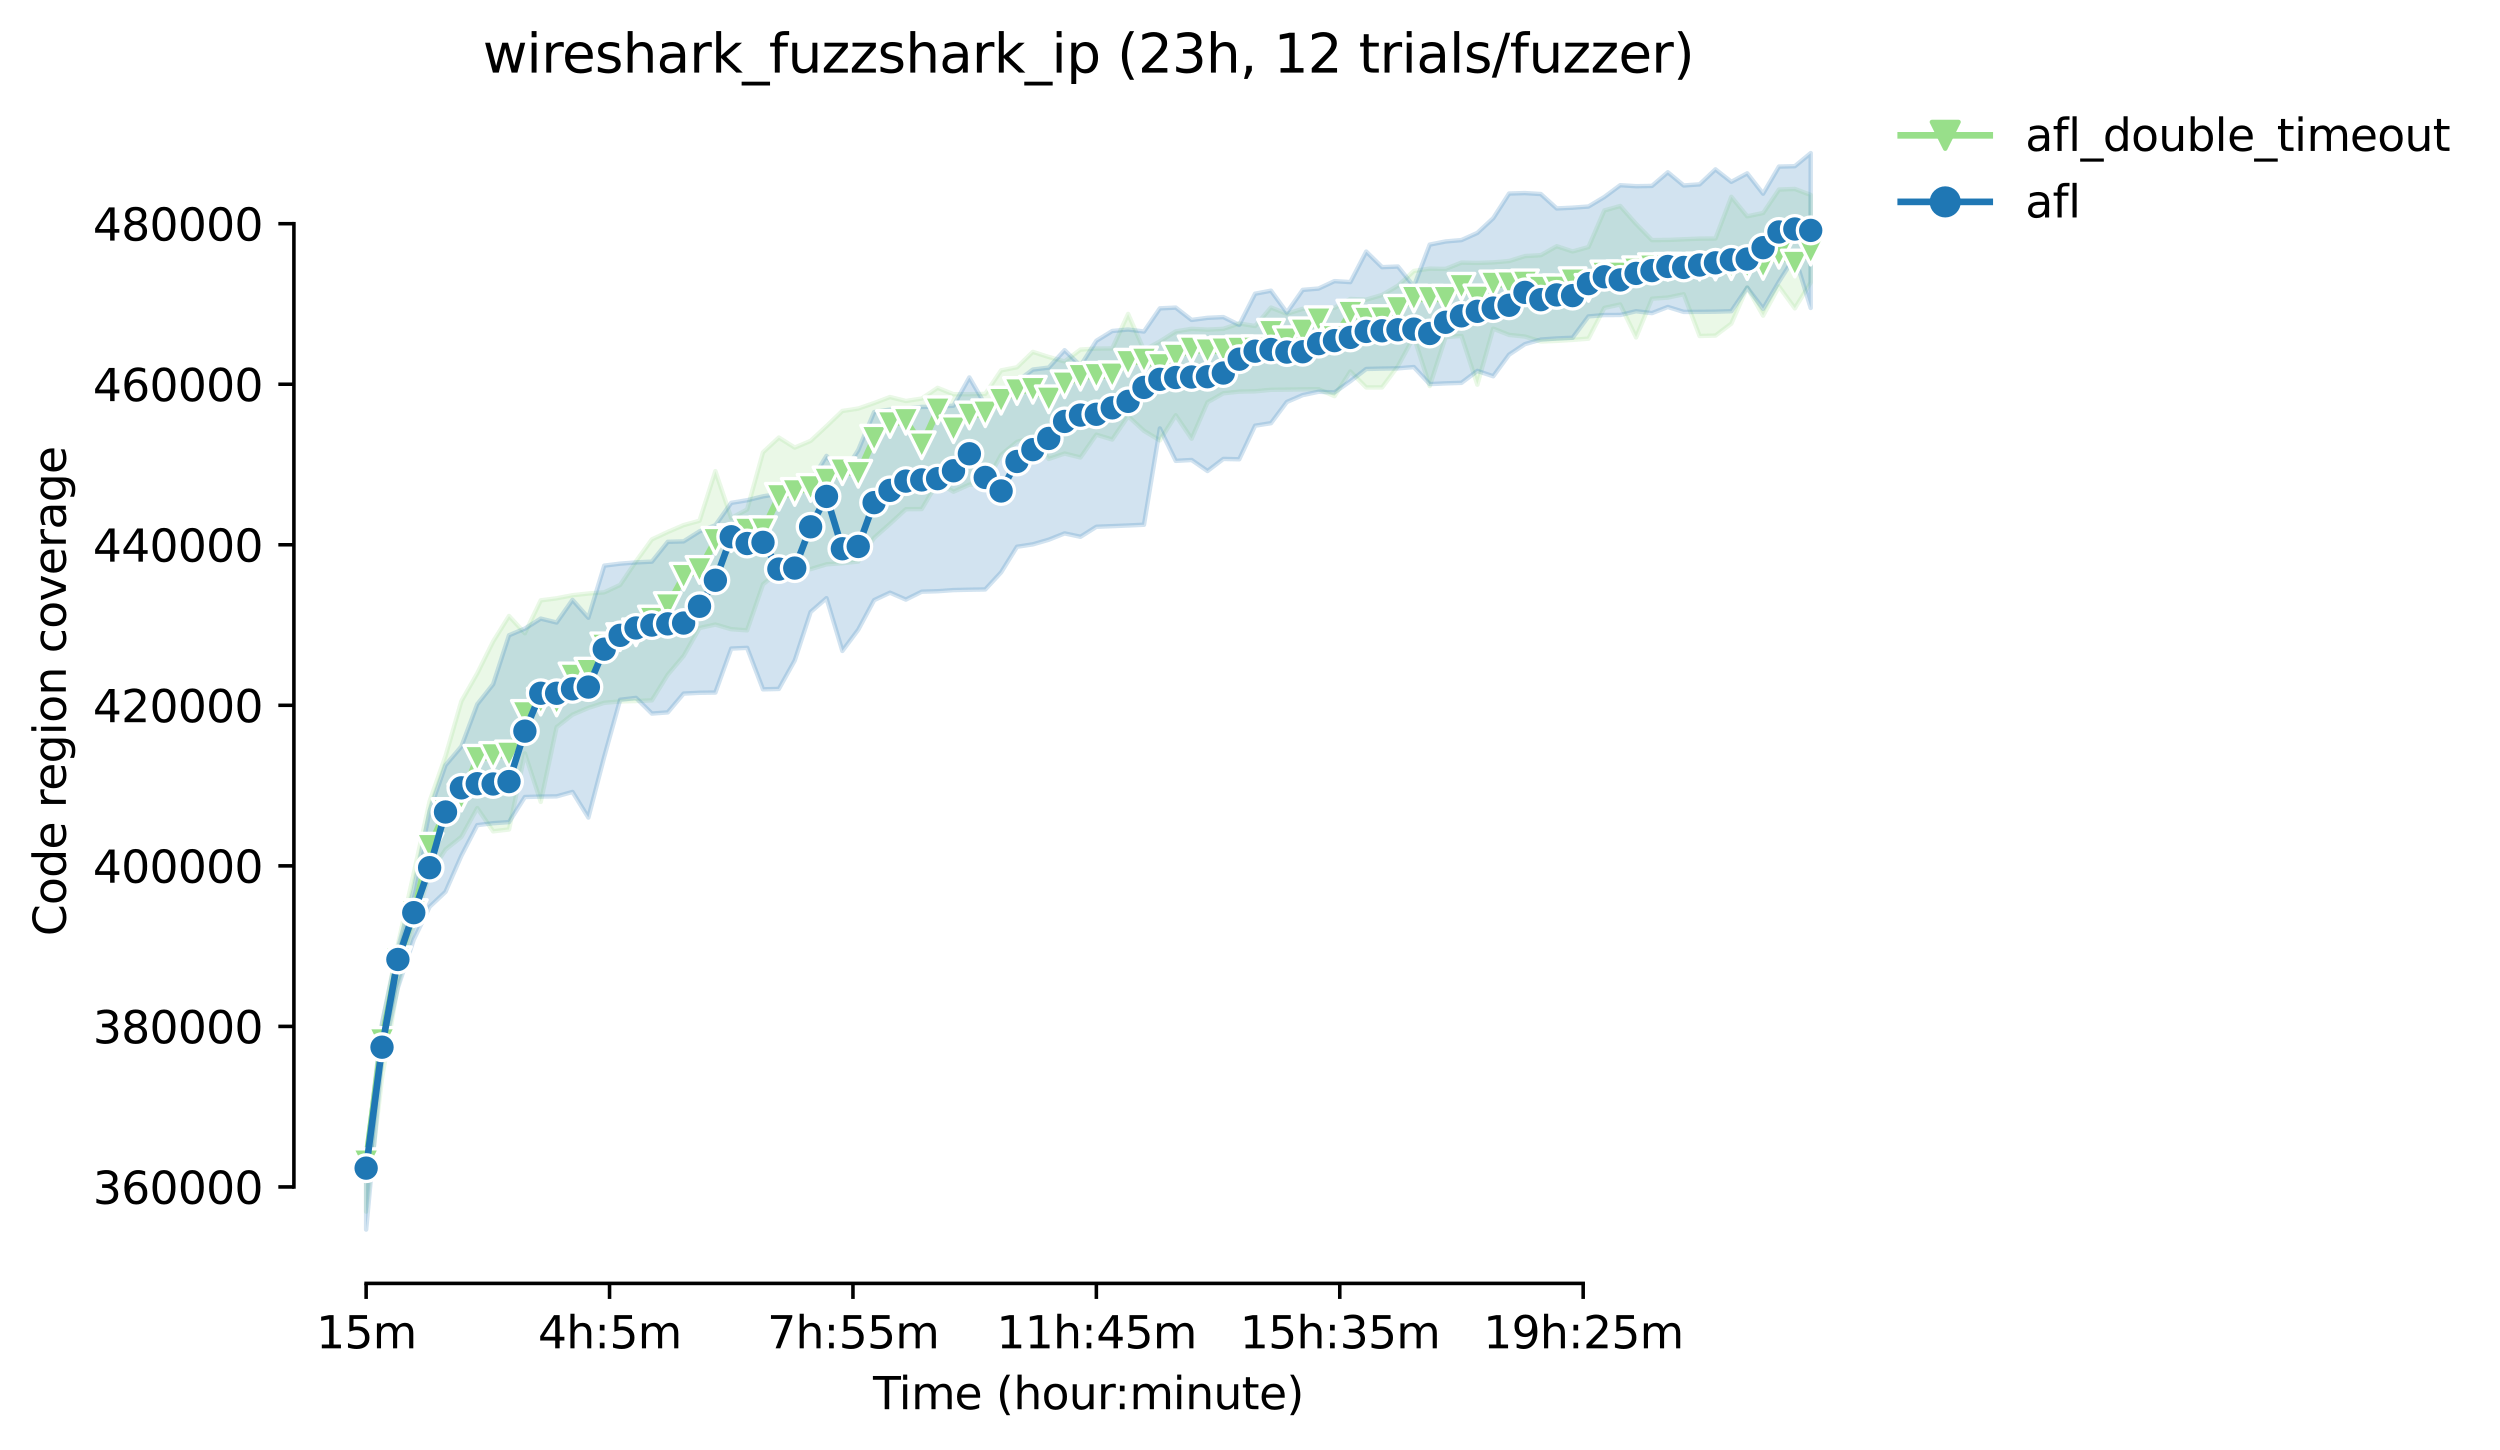 <?xml version="1.0" encoding="utf-8" standalone="no"?>
<!DOCTYPE svg PUBLIC "-//W3C//DTD SVG 1.1//EN"
  "http://www.w3.org/Graphics/SVG/1.1/DTD/svg11.dtd">
<svg height="325.986pt" version="1.1" viewBox="0 0 561.853 325.986" width="561.853pt" xmlns="http://www.w3.org/2000/svg" xmlns:xlink="http://www.w3.org/1999/xlink">
 <defs>
  <style type="text/css">*{stroke-linecap:butt;stroke-linejoin:round;}</style>
 </defs>
 <g id="figure_1">
  <g id="patch_1">
   <path d="M 0 325.986 
L 561.853 325.986 
L 561.853 0 
L 0 0 
z
" style="fill:#ffffff;"/>
  </g>
  <g id="axes_1">
   <g id="patch_2">
    <path d="M 66.053 288.43 
L 423.173 288.43 
L 423.173 22.318 
L 66.053 22.318 
z
" style="fill:#ffffff;"/>
   </g>
   <g id="PolyCollection_1">
    <defs>
     <path d="M 82.286 -66.09 
L 82.286 -53.686 
L 85.853 -83.723 
L 89.421 -104.446 
L 92.989 -117.863 
L 96.556 -129.56 
L 100.124 -135.05 
L 103.692 -137.907 
L 107.259 -144.371 
L 110.827 -139.15 
L 114.395 -139.574 
L 117.962 -156.662 
L 121.53 -145.771 
L 125.097 -162.576 
L 128.665 -165.366 
L 132.233 -166.898 
L 135.8 -168.032 
L 139.368 -168.348 
L 142.936 -168.44 
L 146.503 -168.583 
L 150.071 -174.354 
L 153.638 -178.57 
L 157.206 -184.844 
L 160.774 -185.621 
L 164.341 -184.573 
L 167.909 -184.325 
L 171.477 -194.671 
L 175.044 -197.559 
L 178.612 -197.799 
L 182.18 -198.079 
L 185.747 -199.154 
L 189.315 -199.423 
L 192.882 -199.789 
L 196.45 -205.109 
L 200.018 -208.262 
L 203.585 -211.538 
L 207.153 -211.589 
L 210.721 -217.603 
L 214.288 -215.475 
L 217.856 -217.077 
L 221.424 -217.187 
L 224.991 -223.735 
L 228.559 -226.672 
L 232.126 -227.69 
L 235.694 -222.838 
L 239.262 -224.057 
L 242.829 -223.173 
L 246.397 -228.291 
L 249.965 -227.205 
L 253.532 -232.439 
L 257.1 -229.16 
L 260.667 -227.01 
L 264.235 -232.651 
L 267.803 -227.385 
L 271.37 -235.572 
L 274.938 -237.598 
L 278.506 -237.971 
L 282.073 -238.038 
L 285.641 -238.382 
L 289.209 -238.417 
L 292.776 -238.478 
L 296.344 -238.51 
L 299.911 -236.954 
L 303.479 -242.493 
L 307.047 -238.909 
L 310.614 -238.918 
L 314.182 -243.713 
L 317.75 -250.273 
L 321.317 -239.228 
L 324.885 -250.227 
L 328.452 -250.485 
L 332.02 -239.539 
L 335.588 -252.129 
L 339.155 -250.718 
L 342.723 -250.34 
L 346.291 -249.239 
L 349.858 -249.381 
L 353.426 -249.6 
L 356.994 -249.876 
L 360.561 -256.783 
L 364.129 -257.552 
L 367.696 -250.159 
L 371.264 -258.849 
L 374.832 -259.111 
L 378.399 -259.854 
L 381.967 -250.48 
L 385.535 -250.565 
L 389.102 -253.264 
L 392.67 -261.362 
L 396.238 -255.05 
L 399.805 -261.606 
L 403.373 -256.688 
L 406.94 -262.505 
L 406.94 -282.178 
L 406.94 -282.178 
L 403.373 -283.521 
L 399.805 -283.389 
L 396.238 -278.109 
L 392.67 -277.376 
L 389.102 -281.753 
L 385.535 -272.377 
L 381.967 -272.359 
L 378.399 -272.213 
L 374.832 -272.062 
L 371.264 -272.026 
L 367.696 -275.663 
L 364.129 -279.689 
L 360.561 -278.688 
L 356.994 -270.462 
L 353.426 -269.478 
L 349.858 -270.653 
L 346.291 -268.636 
L 342.723 -268.437 
L 339.155 -267.328 
L 335.588 -267.018 
L 332.02 -266.899 
L 328.452 -266.973 
L 324.885 -265.547 
L 321.317 -265.618 
L 317.75 -265.087 
L 314.182 -261.775 
L 310.614 -259.699 
L 307.047 -258.649 
L 303.479 -258.797 
L 299.911 -256.789 
L 296.344 -256.693 
L 292.776 -256.578 
L 289.209 -255.47 
L 285.641 -256.875 
L 282.073 -252.712 
L 278.506 -253.287 
L 274.938 -252.084 
L 271.37 -251.907 
L 267.803 -252.082 
L 264.235 -251.507 
L 260.667 -249.241 
L 257.1 -247.296 
L 253.532 -255.429 
L 249.965 -247.68 
L 246.397 -247.646 
L 242.829 -247.426 
L 239.262 -244.751 
L 235.694 -245.759 
L 232.126 -246.905 
L 228.559 -243.448 
L 224.991 -242.741 
L 221.424 -237.46 
L 217.856 -237.385 
L 214.288 -237.385 
L 210.721 -238.822 
L 207.153 -236.411 
L 203.585 -235.868 
L 200.018 -236.757 
L 196.45 -235.4 
L 192.882 -234.17 
L 189.315 -233.623 
L 185.747 -230.212 
L 182.18 -226.903 
L 178.612 -225.395 
L 175.044 -227.648 
L 171.477 -224.333 
L 167.909 -211.487 
L 164.341 -209.554 
L 160.774 -220.095 
L 157.206 -208.953 
L 153.638 -207.97 
L 150.071 -206.435 
L 146.503 -204.757 
L 142.936 -199.836 
L 139.368 -194.526 
L 135.8 -192.869 
L 132.233 -192.598 
L 128.665 -192.215 
L 125.097 -191.519 
L 121.53 -191.063 
L 117.962 -183.672 
L 114.395 -187.545 
L 110.827 -181.815 
L 107.259 -174.646 
L 103.692 -168.41 
L 100.124 -156.047 
L 96.556 -145.899 
L 92.989 -129.706 
L 89.421 -113.677 
L 85.853 -95.74 
L 82.286 -66.09 
z
" id="m19b20f63ee" style="stroke:#98df8a;stroke-opacity:0.2;"/>
    </defs>
    <g clip-path="url(#p37e7a176af)">
     <use style="fill:#98df8a;fill-opacity:0.2;stroke:#98df8a;stroke-opacity:0.2;" x="0" xlink:href="#m19b20f63ee" y="325.986"/>
    </g>
   </g>
   <g id="PolyCollection_2">
    <defs>
     <path d="M 82.286 -65.504 
L 82.286 -49.652 
L 85.853 -87.88 
L 89.421 -104.018 
L 92.989 -114.825 
L 96.556 -122.198 
L 100.124 -125.562 
L 103.692 -133.664 
L 107.259 -140.546 
L 110.827 -140.976 
L 114.395 -141.226 
L 117.962 -146.864 
L 121.53 -146.963 
L 125.097 -147.008 
L 128.665 -148.003 
L 132.233 -142.253 
L 135.8 -155.926 
L 139.368 -168.719 
L 142.936 -169.139 
L 146.503 -165.618 
L 150.071 -165.884 
L 153.638 -170.109 
L 157.206 -170.291 
L 160.774 -170.34 
L 164.341 -180.224 
L 167.909 -180.386 
L 171.477 -171.063 
L 175.044 -171.157 
L 178.612 -177.558 
L 182.18 -188.449 
L 185.747 -191.552 
L 189.315 -179.696 
L 192.882 -184.466 
L 196.45 -191.108 
L 200.018 -192.784 
L 203.585 -191.236 
L 207.153 -193.007 
L 210.721 -193.114 
L 214.288 -193.37 
L 217.856 -193.451 
L 221.424 -193.511 
L 224.991 -197.362 
L 228.559 -203.106 
L 232.126 -203.648 
L 235.694 -204.687 
L 239.262 -206.11 
L 242.829 -205.349 
L 246.397 -207.598 
L 249.965 -207.741 
L 253.532 -207.887 
L 257.1 -208.055 
L 260.667 -229.702 
L 264.235 -222.409 
L 267.803 -222.608 
L 271.37 -220.133 
L 274.938 -222.848 
L 278.506 -222.765 
L 282.073 -230.317 
L 285.641 -230.879 
L 289.209 -235.649 
L 292.776 -237.193 
L 296.344 -237.944 
L 299.911 -237.789 
L 303.479 -240.316 
L 307.047 -243.064 
L 310.614 -243.149 
L 314.182 -243.203 
L 317.75 -243.495 
L 321.317 -239.66 
L 324.885 -239.827 
L 328.452 -239.946 
L 332.02 -242.63 
L 335.588 -241.426 
L 339.155 -246.287 
L 342.723 -248.653 
L 346.291 -249.674 
L 349.858 -249.924 
L 353.426 -250.08 
L 356.994 -254.875 
L 360.561 -255.18 
L 364.129 -255.198 
L 367.696 -256.035 
L 371.264 -255.616 
L 374.832 -256.996 
L 378.399 -255.89 
L 381.967 -255.899 
L 385.535 -255.934 
L 389.102 -256.037 
L 392.67 -261.342 
L 396.238 -256.598 
L 399.805 -262.685 
L 403.373 -268.288 
L 406.94 -256.776 
L 406.94 -291.572 
L 406.94 -291.572 
L 403.373 -288.635 
L 399.805 -288.551 
L 396.238 -282.457 
L 392.67 -287.027 
L 389.102 -285.117 
L 385.535 -287.923 
L 381.967 -284.553 
L 378.399 -284.304 
L 374.832 -287.271 
L 371.264 -284.203 
L 367.696 -284.143 
L 364.129 -284.363 
L 360.561 -281.715 
L 356.994 -279.574 
L 353.426 -279.312 
L 349.858 -279.143 
L 346.291 -282.379 
L 342.723 -282.597 
L 339.155 -282.491 
L 335.588 -276.951 
L 332.02 -273.644 
L 328.452 -272.028 
L 324.885 -271.719 
L 321.317 -271.013 
L 317.75 -261.635 
L 314.182 -266.087 
L 310.614 -265.944 
L 307.047 -269.442 
L 303.479 -262.587 
L 299.911 -262.805 
L 296.344 -261.138 
L 292.776 -260.837 
L 289.209 -255.762 
L 285.641 -260.66 
L 282.073 -259.978 
L 278.506 -252.966 
L 274.938 -254.723 
L 271.37 -254.555 
L 267.803 -254.081 
L 264.235 -256.856 
L 260.667 -256.681 
L 257.1 -251.481 
L 253.532 -251.929 
L 249.965 -251.595 
L 246.397 -249.398 
L 242.829 -243.766 
L 239.262 -247.285 
L 235.694 -243.37 
L 232.126 -242.932 
L 228.559 -240.23 
L 224.991 -235.315 
L 221.424 -235.019 
L 217.856 -241.159 
L 214.288 -234.814 
L 210.721 -234.572 
L 207.153 -234.536 
L 203.585 -234.127 
L 200.018 -233.938 
L 196.45 -233.367 
L 192.882 -224.834 
L 189.315 -219.236 
L 185.747 -223.526 
L 182.18 -217.71 
L 178.612 -215.172 
L 175.044 -215.015 
L 171.477 -214.436 
L 167.909 -213.568 
L 164.341 -212.976 
L 160.774 -207.938 
L 157.206 -206.567 
L 153.638 -204.32 
L 150.071 -204.216 
L 146.503 -199.762 
L 142.936 -199.592 
L 139.368 -199.311 
L 135.8 -198.867 
L 132.233 -187.157 
L 128.665 -191.167 
L 125.097 -186.082 
L 121.53 -186.96 
L 117.962 -184.713 
L 114.395 -183.217 
L 110.827 -172.221 
L 107.259 -167.715 
L 103.692 -158.226 
L 100.124 -154.01 
L 96.556 -143.739 
L 92.989 -125.924 
L 89.421 -112.873 
L 85.853 -96.028 
L 82.286 -65.504 
z
" id="mf3b1ddf326" style="stroke:#1f77b4;stroke-opacity:0.2;"/>
    </defs>
    <g clip-path="url(#p37e7a176af)">
     <use style="fill:#1f77b4;fill-opacity:0.2;stroke:#1f77b4;stroke-opacity:0.2;" x="0" xlink:href="#mf3b1ddf326" y="325.986"/>
    </g>
   </g>
   <g id="matplotlib.axis_1">
    <g id="xtick_1">
     <g id="line2d_1">
      <defs>
       <path d="M 0 0 
L 0 3.5 
" id="m8744486749" style="stroke:#000000;stroke-width:0.8;"/>
      </defs>
      <g>
       <use style="stroke:#000000;stroke-width:0.8;" x="82.286" xlink:href="#m8744486749" y="288.43"/>
      </g>
     </g>
     <g id="text_1">
      <!-- 15m -->
      <g transform="translate(71.053 303.029)scale(0.1 -0.1)">
       <defs>
        <path d="M 794 531 
L 1825 531 
L 1825 4091 
L 703 3866 
L 703 4441 
L 1819 4666 
L 2450 4666 
L 2450 531 
L 3481 531 
L 3481 0 
L 794 0 
L 794 531 
z
" id="DejaVuSans-31" transform="scale(0.016)"/>
        <path d="M 691 4666 
L 3169 4666 
L 3169 4134 
L 1269 4134 
L 1269 2991 
Q 1406 3038 1543 3061 
Q 1681 3084 1819 3084 
Q 2600 3084 3056 2656 
Q 3513 2228 3513 1497 
Q 3513 744 3044 326 
Q 2575 -91 1722 -91 
Q 1428 -91 1123 -41 
Q 819 9 494 109 
L 494 744 
Q 775 591 1075 516 
Q 1375 441 1709 441 
Q 2250 441 2565 725 
Q 2881 1009 2881 1497 
Q 2881 1984 2565 2268 
Q 2250 2553 1709 2553 
Q 1456 2553 1204 2497 
Q 953 2441 691 2322 
L 691 4666 
z
" id="DejaVuSans-35" transform="scale(0.016)"/>
        <path d="M 3328 2828 
Q 3544 3216 3844 3400 
Q 4144 3584 4550 3584 
Q 5097 3584 5394 3201 
Q 5691 2819 5691 2113 
L 5691 0 
L 5113 0 
L 5113 2094 
Q 5113 2597 4934 2840 
Q 4756 3084 4391 3084 
Q 3944 3084 3684 2787 
Q 3425 2491 3425 1978 
L 3425 0 
L 2847 0 
L 2847 2094 
Q 2847 2600 2669 2842 
Q 2491 3084 2119 3084 
Q 1678 3084 1418 2786 
Q 1159 2488 1159 1978 
L 1159 0 
L 581 0 
L 581 3500 
L 1159 3500 
L 1159 2956 
Q 1356 3278 1631 3431 
Q 1906 3584 2284 3584 
Q 2666 3584 2933 3390 
Q 3200 3197 3328 2828 
z
" id="DejaVuSans-6d" transform="scale(0.016)"/>
       </defs>
       <use xlink:href="#DejaVuSans-31"/>
       <use x="63.623" xlink:href="#DejaVuSans-35"/>
       <use x="127.246" xlink:href="#DejaVuSans-6d"/>
      </g>
     </g>
    </g>
    <g id="xtick_2">
     <g id="line2d_2">
      <g>
       <use style="stroke:#000000;stroke-width:0.8;" x="136.99" xlink:href="#m8744486749" y="288.43"/>
      </g>
     </g>
     <g id="text_2">
      <!-- 4h:5m -->
      <g transform="translate(120.904 303.029)scale(0.1 -0.1)">
       <defs>
        <path d="M 2419 4116 
L 825 1625 
L 2419 1625 
L 2419 4116 
z
M 2253 4666 
L 3047 4666 
L 3047 1625 
L 3713 1625 
L 3713 1100 
L 3047 1100 
L 3047 0 
L 2419 0 
L 2419 1100 
L 313 1100 
L 313 1709 
L 2253 4666 
z
" id="DejaVuSans-34" transform="scale(0.016)"/>
        <path d="M 3513 2113 
L 3513 0 
L 2938 0 
L 2938 2094 
Q 2938 2591 2744 2837 
Q 2550 3084 2163 3084 
Q 1697 3084 1428 2787 
Q 1159 2491 1159 1978 
L 1159 0 
L 581 0 
L 581 4863 
L 1159 4863 
L 1159 2956 
Q 1366 3272 1645 3428 
Q 1925 3584 2291 3584 
Q 2894 3584 3203 3211 
Q 3513 2838 3513 2113 
z
" id="DejaVuSans-68" transform="scale(0.016)"/>
        <path d="M 750 794 
L 1409 794 
L 1409 0 
L 750 0 
L 750 794 
z
M 750 3309 
L 1409 3309 
L 1409 2516 
L 750 2516 
L 750 3309 
z
" id="DejaVuSans-3a" transform="scale(0.016)"/>
       </defs>
       <use xlink:href="#DejaVuSans-34"/>
       <use x="63.623" xlink:href="#DejaVuSans-68"/>
       <use x="127.002" xlink:href="#DejaVuSans-3a"/>
       <use x="160.693" xlink:href="#DejaVuSans-35"/>
       <use x="224.316" xlink:href="#DejaVuSans-6d"/>
      </g>
     </g>
    </g>
    <g id="xtick_3">
     <g id="line2d_3">
      <g>
       <use style="stroke:#000000;stroke-width:0.8;" x="191.693" xlink:href="#m8744486749" y="288.43"/>
      </g>
     </g>
     <g id="text_3">
      <!-- 7h:55m -->
      <g transform="translate(172.426 303.029)scale(0.1 -0.1)">
       <defs>
        <path d="M 525 4666 
L 3525 4666 
L 3525 4397 
L 1831 0 
L 1172 0 
L 2766 4134 
L 525 4134 
L 525 4666 
z
" id="DejaVuSans-37" transform="scale(0.016)"/>
       </defs>
       <use xlink:href="#DejaVuSans-37"/>
       <use x="63.623" xlink:href="#DejaVuSans-68"/>
       <use x="127.002" xlink:href="#DejaVuSans-3a"/>
       <use x="160.693" xlink:href="#DejaVuSans-35"/>
       <use x="224.316" xlink:href="#DejaVuSans-35"/>
       <use x="287.939" xlink:href="#DejaVuSans-6d"/>
      </g>
     </g>
    </g>
    <g id="xtick_4">
     <g id="line2d_4">
      <g>
       <use style="stroke:#000000;stroke-width:0.8;" x="246.397" xlink:href="#m8744486749" y="288.43"/>
      </g>
     </g>
     <g id="text_4">
      <!-- 11h:45m -->
      <g transform="translate(223.949 303.029)scale(0.1 -0.1)">
       <use xlink:href="#DejaVuSans-31"/>
       <use x="63.623" xlink:href="#DejaVuSans-31"/>
       <use x="127.246" xlink:href="#DejaVuSans-68"/>
       <use x="190.625" xlink:href="#DejaVuSans-3a"/>
       <use x="224.316" xlink:href="#DejaVuSans-34"/>
       <use x="287.939" xlink:href="#DejaVuSans-35"/>
       <use x="351.562" xlink:href="#DejaVuSans-6d"/>
      </g>
     </g>
    </g>
    <g id="xtick_5">
     <g id="line2d_5">
      <g>
       <use style="stroke:#000000;stroke-width:0.8;" x="301.101" xlink:href="#m8744486749" y="288.43"/>
      </g>
     </g>
     <g id="text_5">
      <!-- 15h:35m -->
      <g transform="translate(278.652 303.029)scale(0.1 -0.1)">
       <defs>
        <path d="M 2597 2516 
Q 3050 2419 3304 2112 
Q 3559 1806 3559 1356 
Q 3559 666 3084 287 
Q 2609 -91 1734 -91 
Q 1441 -91 1130 -33 
Q 819 25 488 141 
L 488 750 
Q 750 597 1062 519 
Q 1375 441 1716 441 
Q 2309 441 2620 675 
Q 2931 909 2931 1356 
Q 2931 1769 2642 2001 
Q 2353 2234 1838 2234 
L 1294 2234 
L 1294 2753 
L 1863 2753 
Q 2328 2753 2575 2939 
Q 2822 3125 2822 3475 
Q 2822 3834 2567 4026 
Q 2313 4219 1838 4219 
Q 1578 4219 1281 4162 
Q 984 4106 628 3988 
L 628 4550 
Q 988 4650 1302 4700 
Q 1616 4750 1894 4750 
Q 2613 4750 3031 4423 
Q 3450 4097 3450 3541 
Q 3450 3153 3228 2886 
Q 3006 2619 2597 2516 
z
" id="DejaVuSans-33" transform="scale(0.016)"/>
       </defs>
       <use xlink:href="#DejaVuSans-31"/>
       <use x="63.623" xlink:href="#DejaVuSans-35"/>
       <use x="127.246" xlink:href="#DejaVuSans-68"/>
       <use x="190.625" xlink:href="#DejaVuSans-3a"/>
       <use x="224.316" xlink:href="#DejaVuSans-33"/>
       <use x="287.939" xlink:href="#DejaVuSans-35"/>
       <use x="351.562" xlink:href="#DejaVuSans-6d"/>
      </g>
     </g>
    </g>
    <g id="xtick_6">
     <g id="line2d_6">
      <g>
       <use style="stroke:#000000;stroke-width:0.8;" x="355.804" xlink:href="#m8744486749" y="288.43"/>
      </g>
     </g>
     <g id="text_6">
      <!-- 19h:25m -->
      <g transform="translate(333.356 303.029)scale(0.1 -0.1)">
       <defs>
        <path d="M 703 97 
L 703 672 
Q 941 559 1184 500 
Q 1428 441 1663 441 
Q 2288 441 2617 861 
Q 2947 1281 2994 2138 
Q 2813 1869 2534 1725 
Q 2256 1581 1919 1581 
Q 1219 1581 811 2004 
Q 403 2428 403 3163 
Q 403 3881 828 4315 
Q 1253 4750 1959 4750 
Q 2769 4750 3195 4129 
Q 3622 3509 3622 2328 
Q 3622 1225 3098 567 
Q 2575 -91 1691 -91 
Q 1453 -91 1209 -44 
Q 966 3 703 97 
z
M 1959 2075 
Q 2384 2075 2632 2365 
Q 2881 2656 2881 3163 
Q 2881 3666 2632 3958 
Q 2384 4250 1959 4250 
Q 1534 4250 1286 3958 
Q 1038 3666 1038 3163 
Q 1038 2656 1286 2365 
Q 1534 2075 1959 2075 
z
" id="DejaVuSans-39" transform="scale(0.016)"/>
        <path d="M 1228 531 
L 3431 531 
L 3431 0 
L 469 0 
L 469 531 
Q 828 903 1448 1529 
Q 2069 2156 2228 2338 
Q 2531 2678 2651 2914 
Q 2772 3150 2772 3378 
Q 2772 3750 2511 3984 
Q 2250 4219 1831 4219 
Q 1534 4219 1204 4116 
Q 875 4013 500 3803 
L 500 4441 
Q 881 4594 1212 4672 
Q 1544 4750 1819 4750 
Q 2544 4750 2975 4387 
Q 3406 4025 3406 3419 
Q 3406 3131 3298 2873 
Q 3191 2616 2906 2266 
Q 2828 2175 2409 1742 
Q 1991 1309 1228 531 
z
" id="DejaVuSans-32" transform="scale(0.016)"/>
       </defs>
       <use xlink:href="#DejaVuSans-31"/>
       <use x="63.623" xlink:href="#DejaVuSans-39"/>
       <use x="127.246" xlink:href="#DejaVuSans-68"/>
       <use x="190.625" xlink:href="#DejaVuSans-3a"/>
       <use x="224.316" xlink:href="#DejaVuSans-32"/>
       <use x="287.939" xlink:href="#DejaVuSans-35"/>
       <use x="351.562" xlink:href="#DejaVuSans-6d"/>
      </g>
     </g>
    </g>
    <g id="text_7">
     <!-- Time (hour:minute) -->
     <g transform="translate(196.206 316.707)scale(0.1 -0.1)">
      <defs>
       <path d="M -19 4666 
L 3928 4666 
L 3928 4134 
L 2272 4134 
L 2272 0 
L 1638 0 
L 1638 4134 
L -19 4134 
L -19 4666 
z
" id="DejaVuSans-54" transform="scale(0.016)"/>
       <path d="M 603 3500 
L 1178 3500 
L 1178 0 
L 603 0 
L 603 3500 
z
M 603 4863 
L 1178 4863 
L 1178 4134 
L 603 4134 
L 603 4863 
z
" id="DejaVuSans-69" transform="scale(0.016)"/>
       <path d="M 3597 1894 
L 3597 1613 
L 953 1613 
Q 991 1019 1311 708 
Q 1631 397 2203 397 
Q 2534 397 2845 478 
Q 3156 559 3463 722 
L 3463 178 
Q 3153 47 2828 -22 
Q 2503 -91 2169 -91 
Q 1331 -91 842 396 
Q 353 884 353 1716 
Q 353 2575 817 3079 
Q 1281 3584 2069 3584 
Q 2775 3584 3186 3129 
Q 3597 2675 3597 1894 
z
M 3022 2063 
Q 3016 2534 2758 2815 
Q 2500 3097 2075 3097 
Q 1594 3097 1305 2825 
Q 1016 2553 972 2059 
L 3022 2063 
z
" id="DejaVuSans-65" transform="scale(0.016)"/>
       <path id="DejaVuSans-20" transform="scale(0.016)"/>
       <path d="M 1984 4856 
Q 1566 4138 1362 3434 
Q 1159 2731 1159 2009 
Q 1159 1288 1364 580 
Q 1569 -128 1984 -844 
L 1484 -844 
Q 1016 -109 783 600 
Q 550 1309 550 2009 
Q 550 2706 781 3412 
Q 1013 4119 1484 4856 
L 1984 4856 
z
" id="DejaVuSans-28" transform="scale(0.016)"/>
       <path d="M 1959 3097 
Q 1497 3097 1228 2736 
Q 959 2375 959 1747 
Q 959 1119 1226 758 
Q 1494 397 1959 397 
Q 2419 397 2687 759 
Q 2956 1122 2956 1747 
Q 2956 2369 2687 2733 
Q 2419 3097 1959 3097 
z
M 1959 3584 
Q 2709 3584 3137 3096 
Q 3566 2609 3566 1747 
Q 3566 888 3137 398 
Q 2709 -91 1959 -91 
Q 1206 -91 779 398 
Q 353 888 353 1747 
Q 353 2609 779 3096 
Q 1206 3584 1959 3584 
z
" id="DejaVuSans-6f" transform="scale(0.016)"/>
       <path d="M 544 1381 
L 544 3500 
L 1119 3500 
L 1119 1403 
Q 1119 906 1312 657 
Q 1506 409 1894 409 
Q 2359 409 2629 706 
Q 2900 1003 2900 1516 
L 2900 3500 
L 3475 3500 
L 3475 0 
L 2900 0 
L 2900 538 
Q 2691 219 2414 64 
Q 2138 -91 1772 -91 
Q 1169 -91 856 284 
Q 544 659 544 1381 
z
M 1991 3584 
L 1991 3584 
z
" id="DejaVuSans-75" transform="scale(0.016)"/>
       <path d="M 2631 2963 
Q 2534 3019 2420 3045 
Q 2306 3072 2169 3072 
Q 1681 3072 1420 2755 
Q 1159 2438 1159 1844 
L 1159 0 
L 581 0 
L 581 3500 
L 1159 3500 
L 1159 2956 
Q 1341 3275 1631 3429 
Q 1922 3584 2338 3584 
Q 2397 3584 2469 3576 
Q 2541 3569 2628 3553 
L 2631 2963 
z
" id="DejaVuSans-72" transform="scale(0.016)"/>
       <path d="M 3513 2113 
L 3513 0 
L 2938 0 
L 2938 2094 
Q 2938 2591 2744 2837 
Q 2550 3084 2163 3084 
Q 1697 3084 1428 2787 
Q 1159 2491 1159 1978 
L 1159 0 
L 581 0 
L 581 3500 
L 1159 3500 
L 1159 2956 
Q 1366 3272 1645 3428 
Q 1925 3584 2291 3584 
Q 2894 3584 3203 3211 
Q 3513 2838 3513 2113 
z
" id="DejaVuSans-6e" transform="scale(0.016)"/>
       <path d="M 1172 4494 
L 1172 3500 
L 2356 3500 
L 2356 3053 
L 1172 3053 
L 1172 1153 
Q 1172 725 1289 603 
Q 1406 481 1766 481 
L 2356 481 
L 2356 0 
L 1766 0 
Q 1100 0 847 248 
Q 594 497 594 1153 
L 594 3053 
L 172 3053 
L 172 3500 
L 594 3500 
L 594 4494 
L 1172 4494 
z
" id="DejaVuSans-74" transform="scale(0.016)"/>
       <path d="M 513 4856 
L 1013 4856 
Q 1481 4119 1714 3412 
Q 1947 2706 1947 2009 
Q 1947 1309 1714 600 
Q 1481 -109 1013 -844 
L 513 -844 
Q 928 -128 1133 580 
Q 1338 1288 1338 2009 
Q 1338 2731 1133 3434 
Q 928 4138 513 4856 
z
" id="DejaVuSans-29" transform="scale(0.016)"/>
      </defs>
      <use xlink:href="#DejaVuSans-54"/>
      <use x="57.959" xlink:href="#DejaVuSans-69"/>
      <use x="85.742" xlink:href="#DejaVuSans-6d"/>
      <use x="183.154" xlink:href="#DejaVuSans-65"/>
      <use x="244.678" xlink:href="#DejaVuSans-20"/>
      <use x="276.465" xlink:href="#DejaVuSans-28"/>
      <use x="315.479" xlink:href="#DejaVuSans-68"/>
      <use x="378.857" xlink:href="#DejaVuSans-6f"/>
      <use x="440.039" xlink:href="#DejaVuSans-75"/>
      <use x="503.418" xlink:href="#DejaVuSans-72"/>
      <use x="542.781" xlink:href="#DejaVuSans-3a"/>
      <use x="576.473" xlink:href="#DejaVuSans-6d"/>
      <use x="673.885" xlink:href="#DejaVuSans-69"/>
      <use x="701.668" xlink:href="#DejaVuSans-6e"/>
      <use x="765.047" xlink:href="#DejaVuSans-75"/>
      <use x="828.426" xlink:href="#DejaVuSans-74"/>
      <use x="867.635" xlink:href="#DejaVuSans-65"/>
      <use x="929.158" xlink:href="#DejaVuSans-29"/>
     </g>
    </g>
   </g>
   <g id="matplotlib.axis_2">
    <g id="ytick_1">
     <g id="line2d_7">
      <defs>
       <path d="M 0 0 
L -3.5 0 
" id="mef6c5f95a1" style="stroke:#000000;stroke-width:0.8;"/>
      </defs>
      <g>
       <use style="stroke:#000000;stroke-width:0.8;" x="66.053" xlink:href="#mef6c5f95a1" y="266.755"/>
      </g>
     </g>
     <g id="text_8">
      <!-- 360000 -->
      <g transform="translate(20.878 270.554)scale(0.1 -0.1)">
       <defs>
        <path d="M 2113 2584 
Q 1688 2584 1439 2293 
Q 1191 2003 1191 1497 
Q 1191 994 1439 701 
Q 1688 409 2113 409 
Q 2538 409 2786 701 
Q 3034 994 3034 1497 
Q 3034 2003 2786 2293 
Q 2538 2584 2113 2584 
z
M 3366 4563 
L 3366 3988 
Q 3128 4100 2886 4159 
Q 2644 4219 2406 4219 
Q 1781 4219 1451 3797 
Q 1122 3375 1075 2522 
Q 1259 2794 1537 2939 
Q 1816 3084 2150 3084 
Q 2853 3084 3261 2657 
Q 3669 2231 3669 1497 
Q 3669 778 3244 343 
Q 2819 -91 2113 -91 
Q 1303 -91 875 529 
Q 447 1150 447 2328 
Q 447 3434 972 4092 
Q 1497 4750 2381 4750 
Q 2619 4750 2861 4703 
Q 3103 4656 3366 4563 
z
" id="DejaVuSans-36" transform="scale(0.016)"/>
        <path d="M 2034 4250 
Q 1547 4250 1301 3770 
Q 1056 3291 1056 2328 
Q 1056 1369 1301 889 
Q 1547 409 2034 409 
Q 2525 409 2770 889 
Q 3016 1369 3016 2328 
Q 3016 3291 2770 3770 
Q 2525 4250 2034 4250 
z
M 2034 4750 
Q 2819 4750 3233 4129 
Q 3647 3509 3647 2328 
Q 3647 1150 3233 529 
Q 2819 -91 2034 -91 
Q 1250 -91 836 529 
Q 422 1150 422 2328 
Q 422 3509 836 4129 
Q 1250 4750 2034 4750 
z
" id="DejaVuSans-30" transform="scale(0.016)"/>
       </defs>
       <use xlink:href="#DejaVuSans-33"/>
       <use x="63.623" xlink:href="#DejaVuSans-36"/>
       <use x="127.246" xlink:href="#DejaVuSans-30"/>
       <use x="190.869" xlink:href="#DejaVuSans-30"/>
       <use x="254.492" xlink:href="#DejaVuSans-30"/>
       <use x="318.115" xlink:href="#DejaVuSans-30"/>
      </g>
     </g>
    </g>
    <g id="ytick_2">
     <g id="line2d_8">
      <g>
       <use style="stroke:#000000;stroke-width:0.8;" x="66.053" xlink:href="#mef6c5f95a1" y="230.674"/>
      </g>
     </g>
     <g id="text_9">
      <!-- 380000 -->
      <g transform="translate(20.878 234.473)scale(0.1 -0.1)">
       <defs>
        <path d="M 2034 2216 
Q 1584 2216 1326 1975 
Q 1069 1734 1069 1313 
Q 1069 891 1326 650 
Q 1584 409 2034 409 
Q 2484 409 2743 651 
Q 3003 894 3003 1313 
Q 3003 1734 2745 1975 
Q 2488 2216 2034 2216 
z
M 1403 2484 
Q 997 2584 770 2862 
Q 544 3141 544 3541 
Q 544 4100 942 4425 
Q 1341 4750 2034 4750 
Q 2731 4750 3128 4425 
Q 3525 4100 3525 3541 
Q 3525 3141 3298 2862 
Q 3072 2584 2669 2484 
Q 3125 2378 3379 2068 
Q 3634 1759 3634 1313 
Q 3634 634 3220 271 
Q 2806 -91 2034 -91 
Q 1263 -91 848 271 
Q 434 634 434 1313 
Q 434 1759 690 2068 
Q 947 2378 1403 2484 
z
M 1172 3481 
Q 1172 3119 1398 2916 
Q 1625 2713 2034 2713 
Q 2441 2713 2670 2916 
Q 2900 3119 2900 3481 
Q 2900 3844 2670 4047 
Q 2441 4250 2034 4250 
Q 1625 4250 1398 4047 
Q 1172 3844 1172 3481 
z
" id="DejaVuSans-38" transform="scale(0.016)"/>
       </defs>
       <use xlink:href="#DejaVuSans-33"/>
       <use x="63.623" xlink:href="#DejaVuSans-38"/>
       <use x="127.246" xlink:href="#DejaVuSans-30"/>
       <use x="190.869" xlink:href="#DejaVuSans-30"/>
       <use x="254.492" xlink:href="#DejaVuSans-30"/>
       <use x="318.115" xlink:href="#DejaVuSans-30"/>
      </g>
     </g>
    </g>
    <g id="ytick_3">
     <g id="line2d_9">
      <g>
       <use style="stroke:#000000;stroke-width:0.8;" x="66.053" xlink:href="#mef6c5f95a1" y="194.594"/>
      </g>
     </g>
     <g id="text_10">
      <!-- 400000 -->
      <g transform="translate(20.878 198.393)scale(0.1 -0.1)">
       <use xlink:href="#DejaVuSans-34"/>
       <use x="63.623" xlink:href="#DejaVuSans-30"/>
       <use x="127.246" xlink:href="#DejaVuSans-30"/>
       <use x="190.869" xlink:href="#DejaVuSans-30"/>
       <use x="254.492" xlink:href="#DejaVuSans-30"/>
       <use x="318.115" xlink:href="#DejaVuSans-30"/>
      </g>
     </g>
    </g>
    <g id="ytick_4">
     <g id="line2d_10">
      <g>
       <use style="stroke:#000000;stroke-width:0.8;" x="66.053" xlink:href="#mef6c5f95a1" y="158.513"/>
      </g>
     </g>
     <g id="text_11">
      <!-- 420000 -->
      <g transform="translate(20.878 162.312)scale(0.1 -0.1)">
       <use xlink:href="#DejaVuSans-34"/>
       <use x="63.623" xlink:href="#DejaVuSans-32"/>
       <use x="127.246" xlink:href="#DejaVuSans-30"/>
       <use x="190.869" xlink:href="#DejaVuSans-30"/>
       <use x="254.492" xlink:href="#DejaVuSans-30"/>
       <use x="318.115" xlink:href="#DejaVuSans-30"/>
      </g>
     </g>
    </g>
    <g id="ytick_5">
     <g id="line2d_11">
      <g>
       <use style="stroke:#000000;stroke-width:0.8;" x="66.053" xlink:href="#mef6c5f95a1" y="122.433"/>
      </g>
     </g>
     <g id="text_12">
      <!-- 440000 -->
      <g transform="translate(20.878 126.232)scale(0.1 -0.1)">
       <use xlink:href="#DejaVuSans-34"/>
       <use x="63.623" xlink:href="#DejaVuSans-34"/>
       <use x="127.246" xlink:href="#DejaVuSans-30"/>
       <use x="190.869" xlink:href="#DejaVuSans-30"/>
       <use x="254.492" xlink:href="#DejaVuSans-30"/>
       <use x="318.115" xlink:href="#DejaVuSans-30"/>
      </g>
     </g>
    </g>
    <g id="ytick_6">
     <g id="line2d_12">
      <g>
       <use style="stroke:#000000;stroke-width:0.8;" x="66.053" xlink:href="#mef6c5f95a1" y="86.352"/>
      </g>
     </g>
     <g id="text_13">
      <!-- 460000 -->
      <g transform="translate(20.878 90.151)scale(0.1 -0.1)">
       <use xlink:href="#DejaVuSans-34"/>
       <use x="63.623" xlink:href="#DejaVuSans-36"/>
       <use x="127.246" xlink:href="#DejaVuSans-30"/>
       <use x="190.869" xlink:href="#DejaVuSans-30"/>
       <use x="254.492" xlink:href="#DejaVuSans-30"/>
       <use x="318.115" xlink:href="#DejaVuSans-30"/>
      </g>
     </g>
    </g>
    <g id="ytick_7">
     <g id="line2d_13">
      <g>
       <use style="stroke:#000000;stroke-width:0.8;" x="66.053" xlink:href="#mef6c5f95a1" y="50.272"/>
      </g>
     </g>
     <g id="text_14">
      <!-- 480000 -->
      <g transform="translate(20.878 54.071)scale(0.1 -0.1)">
       <use xlink:href="#DejaVuSans-34"/>
       <use x="63.623" xlink:href="#DejaVuSans-38"/>
       <use x="127.246" xlink:href="#DejaVuSans-30"/>
       <use x="190.869" xlink:href="#DejaVuSans-30"/>
       <use x="254.492" xlink:href="#DejaVuSans-30"/>
       <use x="318.115" xlink:href="#DejaVuSans-30"/>
      </g>
     </g>
    </g>
    <g id="text_15">
     <!-- Code region coverage -->
     <g transform="translate(14.798 210.38)rotate(-90)scale(0.1 -0.1)">
      <defs>
       <path d="M 4122 4306 
L 4122 3641 
Q 3803 3938 3442 4084 
Q 3081 4231 2675 4231 
Q 1875 4231 1450 3742 
Q 1025 3253 1025 2328 
Q 1025 1406 1450 917 
Q 1875 428 2675 428 
Q 3081 428 3442 575 
Q 3803 722 4122 1019 
L 4122 359 
Q 3791 134 3420 21 
Q 3050 -91 2638 -91 
Q 1578 -91 968 557 
Q 359 1206 359 2328 
Q 359 3453 968 4101 
Q 1578 4750 2638 4750 
Q 3056 4750 3426 4639 
Q 3797 4528 4122 4306 
z
" id="DejaVuSans-43" transform="scale(0.016)"/>
       <path d="M 2906 2969 
L 2906 4863 
L 3481 4863 
L 3481 0 
L 2906 0 
L 2906 525 
Q 2725 213 2448 61 
Q 2172 -91 1784 -91 
Q 1150 -91 751 415 
Q 353 922 353 1747 
Q 353 2572 751 3078 
Q 1150 3584 1784 3584 
Q 2172 3584 2448 3432 
Q 2725 3281 2906 2969 
z
M 947 1747 
Q 947 1113 1208 752 
Q 1469 391 1925 391 
Q 2381 391 2643 752 
Q 2906 1113 2906 1747 
Q 2906 2381 2643 2742 
Q 2381 3103 1925 3103 
Q 1469 3103 1208 2742 
Q 947 2381 947 1747 
z
" id="DejaVuSans-64" transform="scale(0.016)"/>
       <path d="M 2906 1791 
Q 2906 2416 2648 2759 
Q 2391 3103 1925 3103 
Q 1463 3103 1205 2759 
Q 947 2416 947 1791 
Q 947 1169 1205 825 
Q 1463 481 1925 481 
Q 2391 481 2648 825 
Q 2906 1169 2906 1791 
z
M 3481 434 
Q 3481 -459 3084 -895 
Q 2688 -1331 1869 -1331 
Q 1566 -1331 1297 -1286 
Q 1028 -1241 775 -1147 
L 775 -588 
Q 1028 -725 1275 -790 
Q 1522 -856 1778 -856 
Q 2344 -856 2625 -561 
Q 2906 -266 2906 331 
L 2906 616 
Q 2728 306 2450 153 
Q 2172 0 1784 0 
Q 1141 0 747 490 
Q 353 981 353 1791 
Q 353 2603 747 3093 
Q 1141 3584 1784 3584 
Q 2172 3584 2450 3431 
Q 2728 3278 2906 2969 
L 2906 3500 
L 3481 3500 
L 3481 434 
z
" id="DejaVuSans-67" transform="scale(0.016)"/>
       <path d="M 3122 3366 
L 3122 2828 
Q 2878 2963 2633 3030 
Q 2388 3097 2138 3097 
Q 1578 3097 1268 2742 
Q 959 2388 959 1747 
Q 959 1106 1268 751 
Q 1578 397 2138 397 
Q 2388 397 2633 464 
Q 2878 531 3122 666 
L 3122 134 
Q 2881 22 2623 -34 
Q 2366 -91 2075 -91 
Q 1284 -91 818 406 
Q 353 903 353 1747 
Q 353 2603 823 3093 
Q 1294 3584 2113 3584 
Q 2378 3584 2631 3529 
Q 2884 3475 3122 3366 
z
" id="DejaVuSans-63" transform="scale(0.016)"/>
       <path d="M 191 3500 
L 800 3500 
L 1894 563 
L 2988 3500 
L 3597 3500 
L 2284 0 
L 1503 0 
L 191 3500 
z
" id="DejaVuSans-76" transform="scale(0.016)"/>
       <path d="M 2194 1759 
Q 1497 1759 1228 1600 
Q 959 1441 959 1056 
Q 959 750 1161 570 
Q 1363 391 1709 391 
Q 2188 391 2477 730 
Q 2766 1069 2766 1631 
L 2766 1759 
L 2194 1759 
z
M 3341 1997 
L 3341 0 
L 2766 0 
L 2766 531 
Q 2569 213 2275 61 
Q 1981 -91 1556 -91 
Q 1019 -91 701 211 
Q 384 513 384 1019 
Q 384 1609 779 1909 
Q 1175 2209 1959 2209 
L 2766 2209 
L 2766 2266 
Q 2766 2663 2505 2880 
Q 2244 3097 1772 3097 
Q 1472 3097 1187 3025 
Q 903 2953 641 2809 
L 641 3341 
Q 956 3463 1253 3523 
Q 1550 3584 1831 3584 
Q 2591 3584 2966 3190 
Q 3341 2797 3341 1997 
z
" id="DejaVuSans-61" transform="scale(0.016)"/>
      </defs>
      <use xlink:href="#DejaVuSans-43"/>
      <use x="69.824" xlink:href="#DejaVuSans-6f"/>
      <use x="131.006" xlink:href="#DejaVuSans-64"/>
      <use x="194.482" xlink:href="#DejaVuSans-65"/>
      <use x="256.006" xlink:href="#DejaVuSans-20"/>
      <use x="287.793" xlink:href="#DejaVuSans-72"/>
      <use x="326.656" xlink:href="#DejaVuSans-65"/>
      <use x="388.18" xlink:href="#DejaVuSans-67"/>
      <use x="451.656" xlink:href="#DejaVuSans-69"/>
      <use x="479.439" xlink:href="#DejaVuSans-6f"/>
      <use x="540.621" xlink:href="#DejaVuSans-6e"/>
      <use x="604" xlink:href="#DejaVuSans-20"/>
      <use x="635.787" xlink:href="#DejaVuSans-63"/>
      <use x="690.768" xlink:href="#DejaVuSans-6f"/>
      <use x="751.949" xlink:href="#DejaVuSans-76"/>
      <use x="811.129" xlink:href="#DejaVuSans-65"/>
      <use x="872.652" xlink:href="#DejaVuSans-72"/>
      <use x="913.766" xlink:href="#DejaVuSans-61"/>
      <use x="975.045" xlink:href="#DejaVuSans-67"/>
      <use x="1038.521" xlink:href="#DejaVuSans-65"/>
     </g>
    </g>
   </g>
   <g id="line2d_14">
    <path clip-path="url(#p37e7a176af)" d="M 82.286 261.197 
L 85.853 233.963 
L 89.421 215.813 
L 92.989 205.212 
L 96.556 190.3 
L 100.124 182.488 
L 103.692 179.249 
L 107.259 170.539 
L 110.827 169.888 
L 114.395 169.545 
L 117.962 160.449 
L 121.53 157.678 
L 125.097 157.87 
L 128.665 152.04 
L 132.233 150.955 
L 135.8 145.276 
L 139.368 143.2 
L 142.936 142.112 
L 146.503 139.246 
L 150.071 136.213 
L 153.638 129.62 
L 157.206 128.094 
L 160.774 121.546 
L 164.341 120.946 
L 167.909 119.221 
L 171.477 119.156 
L 175.044 111.664 
L 178.612 110.564 
L 182.18 109.66 
L 185.747 107.986 
L 189.315 105.906 
L 192.882 106.481 
L 196.45 98.601 
L 200.018 95.289 
L 203.585 94.577 
L 207.153 100.078 
L 210.721 92.208 
L 214.288 96.456 
L 217.856 93.375 
L 221.424 92.875 
L 224.991 90.052 
L 228.559 87.885 
L 232.126 87.599 
L 235.694 89.749 
L 239.262 86.366 
L 242.829 84.667 
L 246.397 84.461 
L 249.965 84.337 
L 253.532 81.532 
L 257.1 80.996 
L 260.667 82.224 
L 264.235 80.137 
L 267.803 78.533 
L 271.37 78.918 
L 274.938 78.714 
L 278.506 78.542 
L 282.073 78.506 
L 285.641 74.777 
L 289.209 76.462 
L 292.776 74.473 
L 296.344 71.963 
L 299.911 75.941 
L 303.479 70.478 
L 307.047 71.819 
L 310.614 71.707 
L 314.182 69.411 
L 317.75 67.127 
L 321.317 67.163 
L 324.885 67.146 
L 328.452 64.463 
L 332.02 67.072 
L 335.588 63.936 
L 339.155 63.86 
L 342.723 63.699 
L 346.291 64.85 
L 349.858 64.805 
L 353.426 63.199 
L 356.994 64.697 
L 360.561 61.682 
L 364.129 61.653 
L 367.696 60.749 
L 371.264 60.048 
L 374.832 59.965 
L 378.399 59.957 
L 381.967 59.921 
L 385.535 59.898 
L 389.102 59.817 
L 392.67 59.802 
L 396.238 59.766 
L 399.805 57.257 
L 403.373 59.227 
L 406.94 56.541 
" style="fill:none;stroke:#98df8a;stroke-linecap:square;stroke-width:1.5;"/>
    <defs>
     <path d="M -0 3 
L 3 -3 
L -3 -3 
z
" id="mdb06369fa4" style="stroke:#ffffff;stroke-linejoin:miter;stroke-width:0.75;"/>
    </defs>
    <g clip-path="url(#p37e7a176af)">
     <use style="fill:#98df8a;stroke:#ffffff;stroke-linejoin:miter;stroke-width:0.75;" x="82.286" xlink:href="#mdb06369fa4" y="261.197"/>
     <use style="fill:#98df8a;stroke:#ffffff;stroke-linejoin:miter;stroke-width:0.75;" x="85.853" xlink:href="#mdb06369fa4" y="233.963"/>
     <use style="fill:#98df8a;stroke:#ffffff;stroke-linejoin:miter;stroke-width:0.75;" x="89.421" xlink:href="#mdb06369fa4" y="215.813"/>
     <use style="fill:#98df8a;stroke:#ffffff;stroke-linejoin:miter;stroke-width:0.75;" x="92.989" xlink:href="#mdb06369fa4" y="205.212"/>
     <use style="fill:#98df8a;stroke:#ffffff;stroke-linejoin:miter;stroke-width:0.75;" x="96.556" xlink:href="#mdb06369fa4" y="190.3"/>
     <use style="fill:#98df8a;stroke:#ffffff;stroke-linejoin:miter;stroke-width:0.75;" x="100.124" xlink:href="#mdb06369fa4" y="182.488"/>
     <use style="fill:#98df8a;stroke:#ffffff;stroke-linejoin:miter;stroke-width:0.75;" x="103.692" xlink:href="#mdb06369fa4" y="179.249"/>
     <use style="fill:#98df8a;stroke:#ffffff;stroke-linejoin:miter;stroke-width:0.75;" x="107.259" xlink:href="#mdb06369fa4" y="170.539"/>
     <use style="fill:#98df8a;stroke:#ffffff;stroke-linejoin:miter;stroke-width:0.75;" x="110.827" xlink:href="#mdb06369fa4" y="169.888"/>
     <use style="fill:#98df8a;stroke:#ffffff;stroke-linejoin:miter;stroke-width:0.75;" x="114.395" xlink:href="#mdb06369fa4" y="169.545"/>
     <use style="fill:#98df8a;stroke:#ffffff;stroke-linejoin:miter;stroke-width:0.75;" x="117.962" xlink:href="#mdb06369fa4" y="160.449"/>
     <use style="fill:#98df8a;stroke:#ffffff;stroke-linejoin:miter;stroke-width:0.75;" x="121.53" xlink:href="#mdb06369fa4" y="157.678"/>
     <use style="fill:#98df8a;stroke:#ffffff;stroke-linejoin:miter;stroke-width:0.75;" x="125.097" xlink:href="#mdb06369fa4" y="157.87"/>
     <use style="fill:#98df8a;stroke:#ffffff;stroke-linejoin:miter;stroke-width:0.75;" x="128.665" xlink:href="#mdb06369fa4" y="152.04"/>
     <use style="fill:#98df8a;stroke:#ffffff;stroke-linejoin:miter;stroke-width:0.75;" x="132.233" xlink:href="#mdb06369fa4" y="150.955"/>
     <use style="fill:#98df8a;stroke:#ffffff;stroke-linejoin:miter;stroke-width:0.75;" x="135.8" xlink:href="#mdb06369fa4" y="145.276"/>
     <use style="fill:#98df8a;stroke:#ffffff;stroke-linejoin:miter;stroke-width:0.75;" x="139.368" xlink:href="#mdb06369fa4" y="143.2"/>
     <use style="fill:#98df8a;stroke:#ffffff;stroke-linejoin:miter;stroke-width:0.75;" x="142.936" xlink:href="#mdb06369fa4" y="142.112"/>
     <use style="fill:#98df8a;stroke:#ffffff;stroke-linejoin:miter;stroke-width:0.75;" x="146.503" xlink:href="#mdb06369fa4" y="139.246"/>
     <use style="fill:#98df8a;stroke:#ffffff;stroke-linejoin:miter;stroke-width:0.75;" x="150.071" xlink:href="#mdb06369fa4" y="136.213"/>
     <use style="fill:#98df8a;stroke:#ffffff;stroke-linejoin:miter;stroke-width:0.75;" x="153.638" xlink:href="#mdb06369fa4" y="129.62"/>
     <use style="fill:#98df8a;stroke:#ffffff;stroke-linejoin:miter;stroke-width:0.75;" x="157.206" xlink:href="#mdb06369fa4" y="128.094"/>
     <use style="fill:#98df8a;stroke:#ffffff;stroke-linejoin:miter;stroke-width:0.75;" x="160.774" xlink:href="#mdb06369fa4" y="121.546"/>
     <use style="fill:#98df8a;stroke:#ffffff;stroke-linejoin:miter;stroke-width:0.75;" x="164.341" xlink:href="#mdb06369fa4" y="120.946"/>
     <use style="fill:#98df8a;stroke:#ffffff;stroke-linejoin:miter;stroke-width:0.75;" x="167.909" xlink:href="#mdb06369fa4" y="119.221"/>
     <use style="fill:#98df8a;stroke:#ffffff;stroke-linejoin:miter;stroke-width:0.75;" x="171.477" xlink:href="#mdb06369fa4" y="119.156"/>
     <use style="fill:#98df8a;stroke:#ffffff;stroke-linejoin:miter;stroke-width:0.75;" x="175.044" xlink:href="#mdb06369fa4" y="111.664"/>
     <use style="fill:#98df8a;stroke:#ffffff;stroke-linejoin:miter;stroke-width:0.75;" x="178.612" xlink:href="#mdb06369fa4" y="110.564"/>
     <use style="fill:#98df8a;stroke:#ffffff;stroke-linejoin:miter;stroke-width:0.75;" x="182.18" xlink:href="#mdb06369fa4" y="109.66"/>
     <use style="fill:#98df8a;stroke:#ffffff;stroke-linejoin:miter;stroke-width:0.75;" x="185.747" xlink:href="#mdb06369fa4" y="107.986"/>
     <use style="fill:#98df8a;stroke:#ffffff;stroke-linejoin:miter;stroke-width:0.75;" x="189.315" xlink:href="#mdb06369fa4" y="105.906"/>
     <use style="fill:#98df8a;stroke:#ffffff;stroke-linejoin:miter;stroke-width:0.75;" x="192.882" xlink:href="#mdb06369fa4" y="106.481"/>
     <use style="fill:#98df8a;stroke:#ffffff;stroke-linejoin:miter;stroke-width:0.75;" x="196.45" xlink:href="#mdb06369fa4" y="98.601"/>
     <use style="fill:#98df8a;stroke:#ffffff;stroke-linejoin:miter;stroke-width:0.75;" x="200.018" xlink:href="#mdb06369fa4" y="95.289"/>
     <use style="fill:#98df8a;stroke:#ffffff;stroke-linejoin:miter;stroke-width:0.75;" x="203.585" xlink:href="#mdb06369fa4" y="94.577"/>
     <use style="fill:#98df8a;stroke:#ffffff;stroke-linejoin:miter;stroke-width:0.75;" x="207.153" xlink:href="#mdb06369fa4" y="100.078"/>
     <use style="fill:#98df8a;stroke:#ffffff;stroke-linejoin:miter;stroke-width:0.75;" x="210.721" xlink:href="#mdb06369fa4" y="92.208"/>
     <use style="fill:#98df8a;stroke:#ffffff;stroke-linejoin:miter;stroke-width:0.75;" x="214.288" xlink:href="#mdb06369fa4" y="96.456"/>
     <use style="fill:#98df8a;stroke:#ffffff;stroke-linejoin:miter;stroke-width:0.75;" x="217.856" xlink:href="#mdb06369fa4" y="93.375"/>
     <use style="fill:#98df8a;stroke:#ffffff;stroke-linejoin:miter;stroke-width:0.75;" x="221.424" xlink:href="#mdb06369fa4" y="92.875"/>
     <use style="fill:#98df8a;stroke:#ffffff;stroke-linejoin:miter;stroke-width:0.75;" x="224.991" xlink:href="#mdb06369fa4" y="90.052"/>
     <use style="fill:#98df8a;stroke:#ffffff;stroke-linejoin:miter;stroke-width:0.75;" x="228.559" xlink:href="#mdb06369fa4" y="87.885"/>
     <use style="fill:#98df8a;stroke:#ffffff;stroke-linejoin:miter;stroke-width:0.75;" x="232.126" xlink:href="#mdb06369fa4" y="87.599"/>
     <use style="fill:#98df8a;stroke:#ffffff;stroke-linejoin:miter;stroke-width:0.75;" x="235.694" xlink:href="#mdb06369fa4" y="89.749"/>
     <use style="fill:#98df8a;stroke:#ffffff;stroke-linejoin:miter;stroke-width:0.75;" x="239.262" xlink:href="#mdb06369fa4" y="86.366"/>
     <use style="fill:#98df8a;stroke:#ffffff;stroke-linejoin:miter;stroke-width:0.75;" x="242.829" xlink:href="#mdb06369fa4" y="84.667"/>
     <use style="fill:#98df8a;stroke:#ffffff;stroke-linejoin:miter;stroke-width:0.75;" x="246.397" xlink:href="#mdb06369fa4" y="84.461"/>
     <use style="fill:#98df8a;stroke:#ffffff;stroke-linejoin:miter;stroke-width:0.75;" x="249.965" xlink:href="#mdb06369fa4" y="84.337"/>
     <use style="fill:#98df8a;stroke:#ffffff;stroke-linejoin:miter;stroke-width:0.75;" x="253.532" xlink:href="#mdb06369fa4" y="81.532"/>
     <use style="fill:#98df8a;stroke:#ffffff;stroke-linejoin:miter;stroke-width:0.75;" x="257.1" xlink:href="#mdb06369fa4" y="80.996"/>
     <use style="fill:#98df8a;stroke:#ffffff;stroke-linejoin:miter;stroke-width:0.75;" x="260.667" xlink:href="#mdb06369fa4" y="82.224"/>
     <use style="fill:#98df8a;stroke:#ffffff;stroke-linejoin:miter;stroke-width:0.75;" x="264.235" xlink:href="#mdb06369fa4" y="80.137"/>
     <use style="fill:#98df8a;stroke:#ffffff;stroke-linejoin:miter;stroke-width:0.75;" x="267.803" xlink:href="#mdb06369fa4" y="78.533"/>
     <use style="fill:#98df8a;stroke:#ffffff;stroke-linejoin:miter;stroke-width:0.75;" x="271.37" xlink:href="#mdb06369fa4" y="78.918"/>
     <use style="fill:#98df8a;stroke:#ffffff;stroke-linejoin:miter;stroke-width:0.75;" x="274.938" xlink:href="#mdb06369fa4" y="78.714"/>
     <use style="fill:#98df8a;stroke:#ffffff;stroke-linejoin:miter;stroke-width:0.75;" x="278.506" xlink:href="#mdb06369fa4" y="78.542"/>
     <use style="fill:#98df8a;stroke:#ffffff;stroke-linejoin:miter;stroke-width:0.75;" x="282.073" xlink:href="#mdb06369fa4" y="78.506"/>
     <use style="fill:#98df8a;stroke:#ffffff;stroke-linejoin:miter;stroke-width:0.75;" x="285.641" xlink:href="#mdb06369fa4" y="74.777"/>
     <use style="fill:#98df8a;stroke:#ffffff;stroke-linejoin:miter;stroke-width:0.75;" x="289.209" xlink:href="#mdb06369fa4" y="76.462"/>
     <use style="fill:#98df8a;stroke:#ffffff;stroke-linejoin:miter;stroke-width:0.75;" x="292.776" xlink:href="#mdb06369fa4" y="74.473"/>
     <use style="fill:#98df8a;stroke:#ffffff;stroke-linejoin:miter;stroke-width:0.75;" x="296.344" xlink:href="#mdb06369fa4" y="71.963"/>
     <use style="fill:#98df8a;stroke:#ffffff;stroke-linejoin:miter;stroke-width:0.75;" x="299.911" xlink:href="#mdb06369fa4" y="75.941"/>
     <use style="fill:#98df8a;stroke:#ffffff;stroke-linejoin:miter;stroke-width:0.75;" x="303.479" xlink:href="#mdb06369fa4" y="70.478"/>
     <use style="fill:#98df8a;stroke:#ffffff;stroke-linejoin:miter;stroke-width:0.75;" x="307.047" xlink:href="#mdb06369fa4" y="71.819"/>
     <use style="fill:#98df8a;stroke:#ffffff;stroke-linejoin:miter;stroke-width:0.75;" x="310.614" xlink:href="#mdb06369fa4" y="71.707"/>
     <use style="fill:#98df8a;stroke:#ffffff;stroke-linejoin:miter;stroke-width:0.75;" x="314.182" xlink:href="#mdb06369fa4" y="69.411"/>
     <use style="fill:#98df8a;stroke:#ffffff;stroke-linejoin:miter;stroke-width:0.75;" x="317.75" xlink:href="#mdb06369fa4" y="67.127"/>
     <use style="fill:#98df8a;stroke:#ffffff;stroke-linejoin:miter;stroke-width:0.75;" x="321.317" xlink:href="#mdb06369fa4" y="67.163"/>
     <use style="fill:#98df8a;stroke:#ffffff;stroke-linejoin:miter;stroke-width:0.75;" x="324.885" xlink:href="#mdb06369fa4" y="67.146"/>
     <use style="fill:#98df8a;stroke:#ffffff;stroke-linejoin:miter;stroke-width:0.75;" x="328.452" xlink:href="#mdb06369fa4" y="64.463"/>
     <use style="fill:#98df8a;stroke:#ffffff;stroke-linejoin:miter;stroke-width:0.75;" x="332.02" xlink:href="#mdb06369fa4" y="67.072"/>
     <use style="fill:#98df8a;stroke:#ffffff;stroke-linejoin:miter;stroke-width:0.75;" x="335.588" xlink:href="#mdb06369fa4" y="63.936"/>
     <use style="fill:#98df8a;stroke:#ffffff;stroke-linejoin:miter;stroke-width:0.75;" x="339.155" xlink:href="#mdb06369fa4" y="63.86"/>
     <use style="fill:#98df8a;stroke:#ffffff;stroke-linejoin:miter;stroke-width:0.75;" x="342.723" xlink:href="#mdb06369fa4" y="63.699"/>
     <use style="fill:#98df8a;stroke:#ffffff;stroke-linejoin:miter;stroke-width:0.75;" x="346.291" xlink:href="#mdb06369fa4" y="64.85"/>
     <use style="fill:#98df8a;stroke:#ffffff;stroke-linejoin:miter;stroke-width:0.75;" x="349.858" xlink:href="#mdb06369fa4" y="64.805"/>
     <use style="fill:#98df8a;stroke:#ffffff;stroke-linejoin:miter;stroke-width:0.75;" x="353.426" xlink:href="#mdb06369fa4" y="63.199"/>
     <use style="fill:#98df8a;stroke:#ffffff;stroke-linejoin:miter;stroke-width:0.75;" x="356.994" xlink:href="#mdb06369fa4" y="64.697"/>
     <use style="fill:#98df8a;stroke:#ffffff;stroke-linejoin:miter;stroke-width:0.75;" x="360.561" xlink:href="#mdb06369fa4" y="61.682"/>
     <use style="fill:#98df8a;stroke:#ffffff;stroke-linejoin:miter;stroke-width:0.75;" x="364.129" xlink:href="#mdb06369fa4" y="61.653"/>
     <use style="fill:#98df8a;stroke:#ffffff;stroke-linejoin:miter;stroke-width:0.75;" x="367.696" xlink:href="#mdb06369fa4" y="60.749"/>
     <use style="fill:#98df8a;stroke:#ffffff;stroke-linejoin:miter;stroke-width:0.75;" x="371.264" xlink:href="#mdb06369fa4" y="60.048"/>
     <use style="fill:#98df8a;stroke:#ffffff;stroke-linejoin:miter;stroke-width:0.75;" x="374.832" xlink:href="#mdb06369fa4" y="59.965"/>
     <use style="fill:#98df8a;stroke:#ffffff;stroke-linejoin:miter;stroke-width:0.75;" x="378.399" xlink:href="#mdb06369fa4" y="59.957"/>
     <use style="fill:#98df8a;stroke:#ffffff;stroke-linejoin:miter;stroke-width:0.75;" x="381.967" xlink:href="#mdb06369fa4" y="59.921"/>
     <use style="fill:#98df8a;stroke:#ffffff;stroke-linejoin:miter;stroke-width:0.75;" x="385.535" xlink:href="#mdb06369fa4" y="59.898"/>
     <use style="fill:#98df8a;stroke:#ffffff;stroke-linejoin:miter;stroke-width:0.75;" x="389.102" xlink:href="#mdb06369fa4" y="59.817"/>
     <use style="fill:#98df8a;stroke:#ffffff;stroke-linejoin:miter;stroke-width:0.75;" x="392.67" xlink:href="#mdb06369fa4" y="59.802"/>
     <use style="fill:#98df8a;stroke:#ffffff;stroke-linejoin:miter;stroke-width:0.75;" x="396.238" xlink:href="#mdb06369fa4" y="59.766"/>
     <use style="fill:#98df8a;stroke:#ffffff;stroke-linejoin:miter;stroke-width:0.75;" x="399.805" xlink:href="#mdb06369fa4" y="57.257"/>
     <use style="fill:#98df8a;stroke:#ffffff;stroke-linejoin:miter;stroke-width:0.75;" x="403.373" xlink:href="#mdb06369fa4" y="59.227"/>
     <use style="fill:#98df8a;stroke:#ffffff;stroke-linejoin:miter;stroke-width:0.75;" x="406.94" xlink:href="#mdb06369fa4" y="56.541"/>
    </g>
   </g>
   <g id="line2d_15">
    <path clip-path="url(#p37e7a176af)" d="M 82.286 262.53 
L 85.853 235.35 
L 89.421 215.634 
L 92.989 205.111 
L 96.556 195.003 
L 100.124 182.489 
L 103.692 177.061 
L 107.259 176.129 
L 110.827 176.193 
L 114.395 175.649 
L 117.962 164.318 
L 121.53 155.803 
L 125.097 155.805 
L 128.665 154.809 
L 132.233 154.414 
L 135.8 145.898 
L 139.368 142.786 
L 142.936 141.13 
L 146.503 140.479 
L 150.071 140.204 
L 153.638 140.023 
L 157.206 136.256 
L 160.774 130.41 
L 164.341 120.628 
L 167.909 122.149 
L 171.477 121.893 
L 175.044 127.894 
L 178.612 127.672 
L 182.18 118.393 
L 185.747 111.564 
L 189.315 123.328 
L 192.882 122.813 
L 196.45 112.961 
L 200.018 110.206 
L 203.585 108.125 
L 207.153 107.856 
L 210.721 107.573 
L 214.288 105.801 
L 217.856 101.979 
L 221.424 107.299 
L 224.991 110.342 
L 228.559 103.71 
L 232.126 101.051 
L 235.694 98.535 
L 239.262 94.712 
L 242.829 93.288 
L 246.397 93.108 
L 249.965 91.658 
L 253.532 90.2 
L 257.1 87.065 
L 260.667 85.25 
L 264.235 84.838 
L 267.803 84.724 
L 271.37 84.663 
L 274.938 83.833 
L 278.506 80.723 
L 282.073 78.922 
L 285.641 78.547 
L 289.209 79.125 
L 292.776 79.051 
L 296.344 77.224 
L 299.911 76.551 
L 303.479 75.828 
L 307.047 74.483 
L 310.614 74.338 
L 314.182 74.109 
L 317.75 73.973 
L 321.317 74.947 
L 324.885 72.433 
L 328.452 70.984 
L 332.02 69.966 
L 335.588 69.235 
L 339.155 68.609 
L 342.723 65.71 
L 346.291 67.347 
L 349.858 66.277 
L 353.426 66.434 
L 356.994 63.742 
L 360.561 62.202 
L 364.129 62.911 
L 367.696 61.443 
L 371.264 60.812 
L 374.832 59.886 
L 378.399 60.103 
L 381.967 59.561 
L 385.535 59.063 
L 389.102 58.39 
L 392.67 58.218 
L 396.238 55.657 
L 399.805 52.13 
L 403.373 51.467 
L 406.94 51.78 
" style="fill:none;stroke:#1f77b4;stroke-linecap:square;stroke-width:1.5;"/>
    <defs>
     <path d="M 0 3 
C 0.796 3 1.559 2.684 2.121 2.121 
C 2.684 1.559 3 0.796 3 0 
C 3 -0.796 2.684 -1.559 2.121 -2.121 
C 1.559 -2.684 0.796 -3 0 -3 
C -0.796 -3 -1.559 -2.684 -2.121 -2.121 
C -2.684 -1.559 -3 -0.796 -3 0 
C -3 0.796 -2.684 1.559 -2.121 2.121 
C -1.559 2.684 -0.796 3 0 3 
z
" id="maab6f7b3dc" style="stroke:#ffffff;stroke-width:0.75;"/>
    </defs>
    <g clip-path="url(#p37e7a176af)">
     <use style="fill:#1f77b4;stroke:#ffffff;stroke-width:0.75;" x="82.286" xlink:href="#maab6f7b3dc" y="262.53"/>
     <use style="fill:#1f77b4;stroke:#ffffff;stroke-width:0.75;" x="85.853" xlink:href="#maab6f7b3dc" y="235.35"/>
     <use style="fill:#1f77b4;stroke:#ffffff;stroke-width:0.75;" x="89.421" xlink:href="#maab6f7b3dc" y="215.634"/>
     <use style="fill:#1f77b4;stroke:#ffffff;stroke-width:0.75;" x="92.989" xlink:href="#maab6f7b3dc" y="205.111"/>
     <use style="fill:#1f77b4;stroke:#ffffff;stroke-width:0.75;" x="96.556" xlink:href="#maab6f7b3dc" y="195.003"/>
     <use style="fill:#1f77b4;stroke:#ffffff;stroke-width:0.75;" x="100.124" xlink:href="#maab6f7b3dc" y="182.489"/>
     <use style="fill:#1f77b4;stroke:#ffffff;stroke-width:0.75;" x="103.692" xlink:href="#maab6f7b3dc" y="177.061"/>
     <use style="fill:#1f77b4;stroke:#ffffff;stroke-width:0.75;" x="107.259" xlink:href="#maab6f7b3dc" y="176.129"/>
     <use style="fill:#1f77b4;stroke:#ffffff;stroke-width:0.75;" x="110.827" xlink:href="#maab6f7b3dc" y="176.193"/>
     <use style="fill:#1f77b4;stroke:#ffffff;stroke-width:0.75;" x="114.395" xlink:href="#maab6f7b3dc" y="175.649"/>
     <use style="fill:#1f77b4;stroke:#ffffff;stroke-width:0.75;" x="117.962" xlink:href="#maab6f7b3dc" y="164.318"/>
     <use style="fill:#1f77b4;stroke:#ffffff;stroke-width:0.75;" x="121.53" xlink:href="#maab6f7b3dc" y="155.803"/>
     <use style="fill:#1f77b4;stroke:#ffffff;stroke-width:0.75;" x="125.097" xlink:href="#maab6f7b3dc" y="155.805"/>
     <use style="fill:#1f77b4;stroke:#ffffff;stroke-width:0.75;" x="128.665" xlink:href="#maab6f7b3dc" y="154.809"/>
     <use style="fill:#1f77b4;stroke:#ffffff;stroke-width:0.75;" x="132.233" xlink:href="#maab6f7b3dc" y="154.414"/>
     <use style="fill:#1f77b4;stroke:#ffffff;stroke-width:0.75;" x="135.8" xlink:href="#maab6f7b3dc" y="145.898"/>
     <use style="fill:#1f77b4;stroke:#ffffff;stroke-width:0.75;" x="139.368" xlink:href="#maab6f7b3dc" y="142.786"/>
     <use style="fill:#1f77b4;stroke:#ffffff;stroke-width:0.75;" x="142.936" xlink:href="#maab6f7b3dc" y="141.13"/>
     <use style="fill:#1f77b4;stroke:#ffffff;stroke-width:0.75;" x="146.503" xlink:href="#maab6f7b3dc" y="140.479"/>
     <use style="fill:#1f77b4;stroke:#ffffff;stroke-width:0.75;" x="150.071" xlink:href="#maab6f7b3dc" y="140.204"/>
     <use style="fill:#1f77b4;stroke:#ffffff;stroke-width:0.75;" x="153.638" xlink:href="#maab6f7b3dc" y="140.023"/>
     <use style="fill:#1f77b4;stroke:#ffffff;stroke-width:0.75;" x="157.206" xlink:href="#maab6f7b3dc" y="136.256"/>
     <use style="fill:#1f77b4;stroke:#ffffff;stroke-width:0.75;" x="160.774" xlink:href="#maab6f7b3dc" y="130.41"/>
     <use style="fill:#1f77b4;stroke:#ffffff;stroke-width:0.75;" x="164.341" xlink:href="#maab6f7b3dc" y="120.628"/>
     <use style="fill:#1f77b4;stroke:#ffffff;stroke-width:0.75;" x="167.909" xlink:href="#maab6f7b3dc" y="122.149"/>
     <use style="fill:#1f77b4;stroke:#ffffff;stroke-width:0.75;" x="171.477" xlink:href="#maab6f7b3dc" y="121.893"/>
     <use style="fill:#1f77b4;stroke:#ffffff;stroke-width:0.75;" x="175.044" xlink:href="#maab6f7b3dc" y="127.894"/>
     <use style="fill:#1f77b4;stroke:#ffffff;stroke-width:0.75;" x="178.612" xlink:href="#maab6f7b3dc" y="127.672"/>
     <use style="fill:#1f77b4;stroke:#ffffff;stroke-width:0.75;" x="182.18" xlink:href="#maab6f7b3dc" y="118.393"/>
     <use style="fill:#1f77b4;stroke:#ffffff;stroke-width:0.75;" x="185.747" xlink:href="#maab6f7b3dc" y="111.564"/>
     <use style="fill:#1f77b4;stroke:#ffffff;stroke-width:0.75;" x="189.315" xlink:href="#maab6f7b3dc" y="123.328"/>
     <use style="fill:#1f77b4;stroke:#ffffff;stroke-width:0.75;" x="192.882" xlink:href="#maab6f7b3dc" y="122.813"/>
     <use style="fill:#1f77b4;stroke:#ffffff;stroke-width:0.75;" x="196.45" xlink:href="#maab6f7b3dc" y="112.961"/>
     <use style="fill:#1f77b4;stroke:#ffffff;stroke-width:0.75;" x="200.018" xlink:href="#maab6f7b3dc" y="110.206"/>
     <use style="fill:#1f77b4;stroke:#ffffff;stroke-width:0.75;" x="203.585" xlink:href="#maab6f7b3dc" y="108.125"/>
     <use style="fill:#1f77b4;stroke:#ffffff;stroke-width:0.75;" x="207.153" xlink:href="#maab6f7b3dc" y="107.856"/>
     <use style="fill:#1f77b4;stroke:#ffffff;stroke-width:0.75;" x="210.721" xlink:href="#maab6f7b3dc" y="107.573"/>
     <use style="fill:#1f77b4;stroke:#ffffff;stroke-width:0.75;" x="214.288" xlink:href="#maab6f7b3dc" y="105.801"/>
     <use style="fill:#1f77b4;stroke:#ffffff;stroke-width:0.75;" x="217.856" xlink:href="#maab6f7b3dc" y="101.979"/>
     <use style="fill:#1f77b4;stroke:#ffffff;stroke-width:0.75;" x="221.424" xlink:href="#maab6f7b3dc" y="107.299"/>
     <use style="fill:#1f77b4;stroke:#ffffff;stroke-width:0.75;" x="224.991" xlink:href="#maab6f7b3dc" y="110.342"/>
     <use style="fill:#1f77b4;stroke:#ffffff;stroke-width:0.75;" x="228.559" xlink:href="#maab6f7b3dc" y="103.71"/>
     <use style="fill:#1f77b4;stroke:#ffffff;stroke-width:0.75;" x="232.126" xlink:href="#maab6f7b3dc" y="101.051"/>
     <use style="fill:#1f77b4;stroke:#ffffff;stroke-width:0.75;" x="235.694" xlink:href="#maab6f7b3dc" y="98.535"/>
     <use style="fill:#1f77b4;stroke:#ffffff;stroke-width:0.75;" x="239.262" xlink:href="#maab6f7b3dc" y="94.712"/>
     <use style="fill:#1f77b4;stroke:#ffffff;stroke-width:0.75;" x="242.829" xlink:href="#maab6f7b3dc" y="93.288"/>
     <use style="fill:#1f77b4;stroke:#ffffff;stroke-width:0.75;" x="246.397" xlink:href="#maab6f7b3dc" y="93.108"/>
     <use style="fill:#1f77b4;stroke:#ffffff;stroke-width:0.75;" x="249.965" xlink:href="#maab6f7b3dc" y="91.658"/>
     <use style="fill:#1f77b4;stroke:#ffffff;stroke-width:0.75;" x="253.532" xlink:href="#maab6f7b3dc" y="90.2"/>
     <use style="fill:#1f77b4;stroke:#ffffff;stroke-width:0.75;" x="257.1" xlink:href="#maab6f7b3dc" y="87.065"/>
     <use style="fill:#1f77b4;stroke:#ffffff;stroke-width:0.75;" x="260.667" xlink:href="#maab6f7b3dc" y="85.25"/>
     <use style="fill:#1f77b4;stroke:#ffffff;stroke-width:0.75;" x="264.235" xlink:href="#maab6f7b3dc" y="84.838"/>
     <use style="fill:#1f77b4;stroke:#ffffff;stroke-width:0.75;" x="267.803" xlink:href="#maab6f7b3dc" y="84.724"/>
     <use style="fill:#1f77b4;stroke:#ffffff;stroke-width:0.75;" x="271.37" xlink:href="#maab6f7b3dc" y="84.663"/>
     <use style="fill:#1f77b4;stroke:#ffffff;stroke-width:0.75;" x="274.938" xlink:href="#maab6f7b3dc" y="83.833"/>
     <use style="fill:#1f77b4;stroke:#ffffff;stroke-width:0.75;" x="278.506" xlink:href="#maab6f7b3dc" y="80.723"/>
     <use style="fill:#1f77b4;stroke:#ffffff;stroke-width:0.75;" x="282.073" xlink:href="#maab6f7b3dc" y="78.922"/>
     <use style="fill:#1f77b4;stroke:#ffffff;stroke-width:0.75;" x="285.641" xlink:href="#maab6f7b3dc" y="78.547"/>
     <use style="fill:#1f77b4;stroke:#ffffff;stroke-width:0.75;" x="289.209" xlink:href="#maab6f7b3dc" y="79.125"/>
     <use style="fill:#1f77b4;stroke:#ffffff;stroke-width:0.75;" x="292.776" xlink:href="#maab6f7b3dc" y="79.051"/>
     <use style="fill:#1f77b4;stroke:#ffffff;stroke-width:0.75;" x="296.344" xlink:href="#maab6f7b3dc" y="77.224"/>
     <use style="fill:#1f77b4;stroke:#ffffff;stroke-width:0.75;" x="299.911" xlink:href="#maab6f7b3dc" y="76.551"/>
     <use style="fill:#1f77b4;stroke:#ffffff;stroke-width:0.75;" x="303.479" xlink:href="#maab6f7b3dc" y="75.828"/>
     <use style="fill:#1f77b4;stroke:#ffffff;stroke-width:0.75;" x="307.047" xlink:href="#maab6f7b3dc" y="74.483"/>
     <use style="fill:#1f77b4;stroke:#ffffff;stroke-width:0.75;" x="310.614" xlink:href="#maab6f7b3dc" y="74.338"/>
     <use style="fill:#1f77b4;stroke:#ffffff;stroke-width:0.75;" x="314.182" xlink:href="#maab6f7b3dc" y="74.109"/>
     <use style="fill:#1f77b4;stroke:#ffffff;stroke-width:0.75;" x="317.75" xlink:href="#maab6f7b3dc" y="73.973"/>
     <use style="fill:#1f77b4;stroke:#ffffff;stroke-width:0.75;" x="321.317" xlink:href="#maab6f7b3dc" y="74.947"/>
     <use style="fill:#1f77b4;stroke:#ffffff;stroke-width:0.75;" x="324.885" xlink:href="#maab6f7b3dc" y="72.433"/>
     <use style="fill:#1f77b4;stroke:#ffffff;stroke-width:0.75;" x="328.452" xlink:href="#maab6f7b3dc" y="70.984"/>
     <use style="fill:#1f77b4;stroke:#ffffff;stroke-width:0.75;" x="332.02" xlink:href="#maab6f7b3dc" y="69.966"/>
     <use style="fill:#1f77b4;stroke:#ffffff;stroke-width:0.75;" x="335.588" xlink:href="#maab6f7b3dc" y="69.235"/>
     <use style="fill:#1f77b4;stroke:#ffffff;stroke-width:0.75;" x="339.155" xlink:href="#maab6f7b3dc" y="68.609"/>
     <use style="fill:#1f77b4;stroke:#ffffff;stroke-width:0.75;" x="342.723" xlink:href="#maab6f7b3dc" y="65.71"/>
     <use style="fill:#1f77b4;stroke:#ffffff;stroke-width:0.75;" x="346.291" xlink:href="#maab6f7b3dc" y="67.347"/>
     <use style="fill:#1f77b4;stroke:#ffffff;stroke-width:0.75;" x="349.858" xlink:href="#maab6f7b3dc" y="66.277"/>
     <use style="fill:#1f77b4;stroke:#ffffff;stroke-width:0.75;" x="353.426" xlink:href="#maab6f7b3dc" y="66.434"/>
     <use style="fill:#1f77b4;stroke:#ffffff;stroke-width:0.75;" x="356.994" xlink:href="#maab6f7b3dc" y="63.742"/>
     <use style="fill:#1f77b4;stroke:#ffffff;stroke-width:0.75;" x="360.561" xlink:href="#maab6f7b3dc" y="62.202"/>
     <use style="fill:#1f77b4;stroke:#ffffff;stroke-width:0.75;" x="364.129" xlink:href="#maab6f7b3dc" y="62.911"/>
     <use style="fill:#1f77b4;stroke:#ffffff;stroke-width:0.75;" x="367.696" xlink:href="#maab6f7b3dc" y="61.443"/>
     <use style="fill:#1f77b4;stroke:#ffffff;stroke-width:0.75;" x="371.264" xlink:href="#maab6f7b3dc" y="60.812"/>
     <use style="fill:#1f77b4;stroke:#ffffff;stroke-width:0.75;" x="374.832" xlink:href="#maab6f7b3dc" y="59.886"/>
     <use style="fill:#1f77b4;stroke:#ffffff;stroke-width:0.75;" x="378.399" xlink:href="#maab6f7b3dc" y="60.103"/>
     <use style="fill:#1f77b4;stroke:#ffffff;stroke-width:0.75;" x="381.967" xlink:href="#maab6f7b3dc" y="59.561"/>
     <use style="fill:#1f77b4;stroke:#ffffff;stroke-width:0.75;" x="385.535" xlink:href="#maab6f7b3dc" y="59.063"/>
     <use style="fill:#1f77b4;stroke:#ffffff;stroke-width:0.75;" x="389.102" xlink:href="#maab6f7b3dc" y="58.39"/>
     <use style="fill:#1f77b4;stroke:#ffffff;stroke-width:0.75;" x="392.67" xlink:href="#maab6f7b3dc" y="58.218"/>
     <use style="fill:#1f77b4;stroke:#ffffff;stroke-width:0.75;" x="396.238" xlink:href="#maab6f7b3dc" y="55.657"/>
     <use style="fill:#1f77b4;stroke:#ffffff;stroke-width:0.75;" x="399.805" xlink:href="#maab6f7b3dc" y="52.13"/>
     <use style="fill:#1f77b4;stroke:#ffffff;stroke-width:0.75;" x="403.373" xlink:href="#maab6f7b3dc" y="51.467"/>
     <use style="fill:#1f77b4;stroke:#ffffff;stroke-width:0.75;" x="406.94" xlink:href="#maab6f7b3dc" y="51.78"/>
    </g>
   </g>
   <g id="line2d_16"/>
   <g id="line2d_17"/>
   <g id="patch_3">
    <path d="M 66.053 266.755 
L 66.053 50.272 
" style="fill:none;stroke:#000000;stroke-linecap:square;stroke-linejoin:miter;stroke-width:0.8;"/>
   </g>
   <g id="patch_4">
    <path d="M 82.286 288.43 
L 355.804 288.43 
" style="fill:none;stroke:#000000;stroke-linecap:square;stroke-linejoin:miter;stroke-width:0.8;"/>
   </g>
   <g id="text_16">
    <!-- wireshark_fuzzshark_ip (23h, 12 trials/fuzzer) -->
    <g transform="translate(108.506 16.318)scale(0.12 -0.12)">
     <defs>
      <path d="M 269 3500 
L 844 3500 
L 1563 769 
L 2278 3500 
L 2956 3500 
L 3675 769 
L 4391 3500 
L 4966 3500 
L 4050 0 
L 3372 0 
L 2619 2869 
L 1863 0 
L 1184 0 
L 269 3500 
z
" id="DejaVuSans-77" transform="scale(0.016)"/>
      <path d="M 2834 3397 
L 2834 2853 
Q 2591 2978 2328 3040 
Q 2066 3103 1784 3103 
Q 1356 3103 1142 2972 
Q 928 2841 928 2578 
Q 928 2378 1081 2264 
Q 1234 2150 1697 2047 
L 1894 2003 
Q 2506 1872 2764 1633 
Q 3022 1394 3022 966 
Q 3022 478 2636 193 
Q 2250 -91 1575 -91 
Q 1294 -91 989 -36 
Q 684 19 347 128 
L 347 722 
Q 666 556 975 473 
Q 1284 391 1588 391 
Q 1994 391 2212 530 
Q 2431 669 2431 922 
Q 2431 1156 2273 1281 
Q 2116 1406 1581 1522 
L 1381 1569 
Q 847 1681 609 1914 
Q 372 2147 372 2553 
Q 372 3047 722 3315 
Q 1072 3584 1716 3584 
Q 2034 3584 2315 3537 
Q 2597 3491 2834 3397 
z
" id="DejaVuSans-73" transform="scale(0.016)"/>
      <path d="M 581 4863 
L 1159 4863 
L 1159 1991 
L 2875 3500 
L 3609 3500 
L 1753 1863 
L 3688 0 
L 2938 0 
L 1159 1709 
L 1159 0 
L 581 0 
L 581 4863 
z
" id="DejaVuSans-6b" transform="scale(0.016)"/>
      <path d="M 3263 -1063 
L 3263 -1509 
L -63 -1509 
L -63 -1063 
L 3263 -1063 
z
" id="DejaVuSans-5f" transform="scale(0.016)"/>
      <path d="M 2375 4863 
L 2375 4384 
L 1825 4384 
Q 1516 4384 1395 4259 
Q 1275 4134 1275 3809 
L 1275 3500 
L 2222 3500 
L 2222 3053 
L 1275 3053 
L 1275 0 
L 697 0 
L 697 3053 
L 147 3053 
L 147 3500 
L 697 3500 
L 697 3744 
Q 697 4328 969 4595 
Q 1241 4863 1831 4863 
L 2375 4863 
z
" id="DejaVuSans-66" transform="scale(0.016)"/>
      <path d="M 353 3500 
L 3084 3500 
L 3084 2975 
L 922 459 
L 3084 459 
L 3084 0 
L 275 0 
L 275 525 
L 2438 3041 
L 353 3041 
L 353 3500 
z
" id="DejaVuSans-7a" transform="scale(0.016)"/>
      <path d="M 1159 525 
L 1159 -1331 
L 581 -1331 
L 581 3500 
L 1159 3500 
L 1159 2969 
Q 1341 3281 1617 3432 
Q 1894 3584 2278 3584 
Q 2916 3584 3314 3078 
Q 3713 2572 3713 1747 
Q 3713 922 3314 415 
Q 2916 -91 2278 -91 
Q 1894 -91 1617 61 
Q 1341 213 1159 525 
z
M 3116 1747 
Q 3116 2381 2855 2742 
Q 2594 3103 2138 3103 
Q 1681 3103 1420 2742 
Q 1159 2381 1159 1747 
Q 1159 1113 1420 752 
Q 1681 391 2138 391 
Q 2594 391 2855 752 
Q 3116 1113 3116 1747 
z
" id="DejaVuSans-70" transform="scale(0.016)"/>
      <path d="M 750 794 
L 1409 794 
L 1409 256 
L 897 -744 
L 494 -744 
L 750 256 
L 750 794 
z
" id="DejaVuSans-2c" transform="scale(0.016)"/>
      <path d="M 603 4863 
L 1178 4863 
L 1178 0 
L 603 0 
L 603 4863 
z
" id="DejaVuSans-6c" transform="scale(0.016)"/>
      <path d="M 1625 4666 
L 2156 4666 
L 531 -594 
L 0 -594 
L 1625 4666 
z
" id="DejaVuSans-2f" transform="scale(0.016)"/>
     </defs>
     <use xlink:href="#DejaVuSans-77"/>
     <use x="81.787" xlink:href="#DejaVuSans-69"/>
     <use x="109.57" xlink:href="#DejaVuSans-72"/>
     <use x="148.434" xlink:href="#DejaVuSans-65"/>
     <use x="209.957" xlink:href="#DejaVuSans-73"/>
     <use x="262.057" xlink:href="#DejaVuSans-68"/>
     <use x="325.436" xlink:href="#DejaVuSans-61"/>
     <use x="386.715" xlink:href="#DejaVuSans-72"/>
     <use x="427.828" xlink:href="#DejaVuSans-6b"/>
     <use x="485.738" xlink:href="#DejaVuSans-5f"/>
     <use x="535.738" xlink:href="#DejaVuSans-66"/>
     <use x="570.943" xlink:href="#DejaVuSans-75"/>
     <use x="634.322" xlink:href="#DejaVuSans-7a"/>
     <use x="686.812" xlink:href="#DejaVuSans-7a"/>
     <use x="739.303" xlink:href="#DejaVuSans-73"/>
     <use x="791.402" xlink:href="#DejaVuSans-68"/>
     <use x="854.781" xlink:href="#DejaVuSans-61"/>
     <use x="916.061" xlink:href="#DejaVuSans-72"/>
     <use x="957.174" xlink:href="#DejaVuSans-6b"/>
     <use x="1015.084" xlink:href="#DejaVuSans-5f"/>
     <use x="1065.084" xlink:href="#DejaVuSans-69"/>
     <use x="1092.867" xlink:href="#DejaVuSans-70"/>
     <use x="1156.344" xlink:href="#DejaVuSans-20"/>
     <use x="1188.131" xlink:href="#DejaVuSans-28"/>
     <use x="1227.145" xlink:href="#DejaVuSans-32"/>
     <use x="1290.768" xlink:href="#DejaVuSans-33"/>
     <use x="1354.391" xlink:href="#DejaVuSans-68"/>
     <use x="1417.77" xlink:href="#DejaVuSans-2c"/>
     <use x="1449.557" xlink:href="#DejaVuSans-20"/>
     <use x="1481.344" xlink:href="#DejaVuSans-31"/>
     <use x="1544.967" xlink:href="#DejaVuSans-32"/>
     <use x="1608.59" xlink:href="#DejaVuSans-20"/>
     <use x="1640.377" xlink:href="#DejaVuSans-74"/>
     <use x="1679.586" xlink:href="#DejaVuSans-72"/>
     <use x="1720.699" xlink:href="#DejaVuSans-69"/>
     <use x="1748.482" xlink:href="#DejaVuSans-61"/>
     <use x="1809.762" xlink:href="#DejaVuSans-6c"/>
     <use x="1837.545" xlink:href="#DejaVuSans-73"/>
     <use x="1889.645" xlink:href="#DejaVuSans-2f"/>
     <use x="1923.336" xlink:href="#DejaVuSans-66"/>
     <use x="1958.541" xlink:href="#DejaVuSans-75"/>
     <use x="2021.92" xlink:href="#DejaVuSans-7a"/>
     <use x="2074.41" xlink:href="#DejaVuSans-7a"/>
     <use x="2126.9" xlink:href="#DejaVuSans-65"/>
     <use x="2188.424" xlink:href="#DejaVuSans-72"/>
     <use x="2229.537" xlink:href="#DejaVuSans-29"/>
    </g>
   </g>
   <g id="legend_1">
    <g id="line2d_18">
     <path d="M 427.173 30.417 
L 447.173 30.417 
" style="fill:none;stroke:#98df8a;stroke-linecap:square;stroke-width:1.5;"/>
    </g>
    <g id="line2d_19">
     <defs>
      <path d="M -0 3 
L 3 -3 
L -3 -3 
z
" id="m764d0f1176" style="stroke:#98df8a;stroke-linejoin:miter;"/>
     </defs>
     <g>
      <use style="fill:#98df8a;stroke:#98df8a;stroke-linejoin:miter;" x="437.173" xlink:href="#m764d0f1176" y="30.417"/>
     </g>
    </g>
    <g id="text_17">
     <!-- afl_double_timeout -->
     <g transform="translate(455.173 33.917)scale(0.1 -0.1)">
      <defs>
       <path d="M 3116 1747 
Q 3116 2381 2855 2742 
Q 2594 3103 2138 3103 
Q 1681 3103 1420 2742 
Q 1159 2381 1159 1747 
Q 1159 1113 1420 752 
Q 1681 391 2138 391 
Q 2594 391 2855 752 
Q 3116 1113 3116 1747 
z
M 1159 2969 
Q 1341 3281 1617 3432 
Q 1894 3584 2278 3584 
Q 2916 3584 3314 3078 
Q 3713 2572 3713 1747 
Q 3713 922 3314 415 
Q 2916 -91 2278 -91 
Q 1894 -91 1617 61 
Q 1341 213 1159 525 
L 1159 0 
L 581 0 
L 581 4863 
L 1159 4863 
L 1159 2969 
z
" id="DejaVuSans-62" transform="scale(0.016)"/>
      </defs>
      <use xlink:href="#DejaVuSans-61"/>
      <use x="61.279" xlink:href="#DejaVuSans-66"/>
      <use x="96.484" xlink:href="#DejaVuSans-6c"/>
      <use x="124.268" xlink:href="#DejaVuSans-5f"/>
      <use x="174.268" xlink:href="#DejaVuSans-64"/>
      <use x="237.744" xlink:href="#DejaVuSans-6f"/>
      <use x="298.926" xlink:href="#DejaVuSans-75"/>
      <use x="362.305" xlink:href="#DejaVuSans-62"/>
      <use x="425.781" xlink:href="#DejaVuSans-6c"/>
      <use x="453.564" xlink:href="#DejaVuSans-65"/>
      <use x="515.088" xlink:href="#DejaVuSans-5f"/>
      <use x="565.088" xlink:href="#DejaVuSans-74"/>
      <use x="604.297" xlink:href="#DejaVuSans-69"/>
      <use x="632.08" xlink:href="#DejaVuSans-6d"/>
      <use x="729.492" xlink:href="#DejaVuSans-65"/>
      <use x="791.016" xlink:href="#DejaVuSans-6f"/>
      <use x="852.197" xlink:href="#DejaVuSans-75"/>
      <use x="915.576" xlink:href="#DejaVuSans-74"/>
     </g>
    </g>
    <g id="line2d_20">
     <path d="M 427.173 45.373 
L 447.173 45.373 
" style="fill:none;stroke:#1f77b4;stroke-linecap:square;stroke-width:1.5;"/>
    </g>
    <g id="line2d_21">
     <defs>
      <path d="M 0 3 
C 0.796 3 1.559 2.684 2.121 2.121 
C 2.684 1.559 3 0.796 3 0 
C 3 -0.796 2.684 -1.559 2.121 -2.121 
C 1.559 -2.684 0.796 -3 0 -3 
C -0.796 -3 -1.559 -2.684 -2.121 -2.121 
C -2.684 -1.559 -3 -0.796 -3 0 
C -3 0.796 -2.684 1.559 -2.121 2.121 
C -1.559 2.684 -0.796 3 0 3 
z
" id="me040e4c3ad" style="stroke:#1f77b4;"/>
     </defs>
     <g>
      <use style="fill:#1f77b4;stroke:#1f77b4;" x="437.173" xlink:href="#me040e4c3ad" y="45.373"/>
     </g>
    </g>
    <g id="text_18">
     <!-- afl -->
     <g transform="translate(455.173 48.873)scale(0.1 -0.1)">
      <use xlink:href="#DejaVuSans-61"/>
      <use x="61.279" xlink:href="#DejaVuSans-66"/>
      <use x="96.484" xlink:href="#DejaVuSans-6c"/>
     </g>
    </g>
   </g>
  </g>
 </g>
 <defs>
  <clipPath id="p37e7a176af">
   <rect height="266.112" width="357.12" x="66.053" y="22.318"/>
  </clipPath>
 </defs>
</svg>
